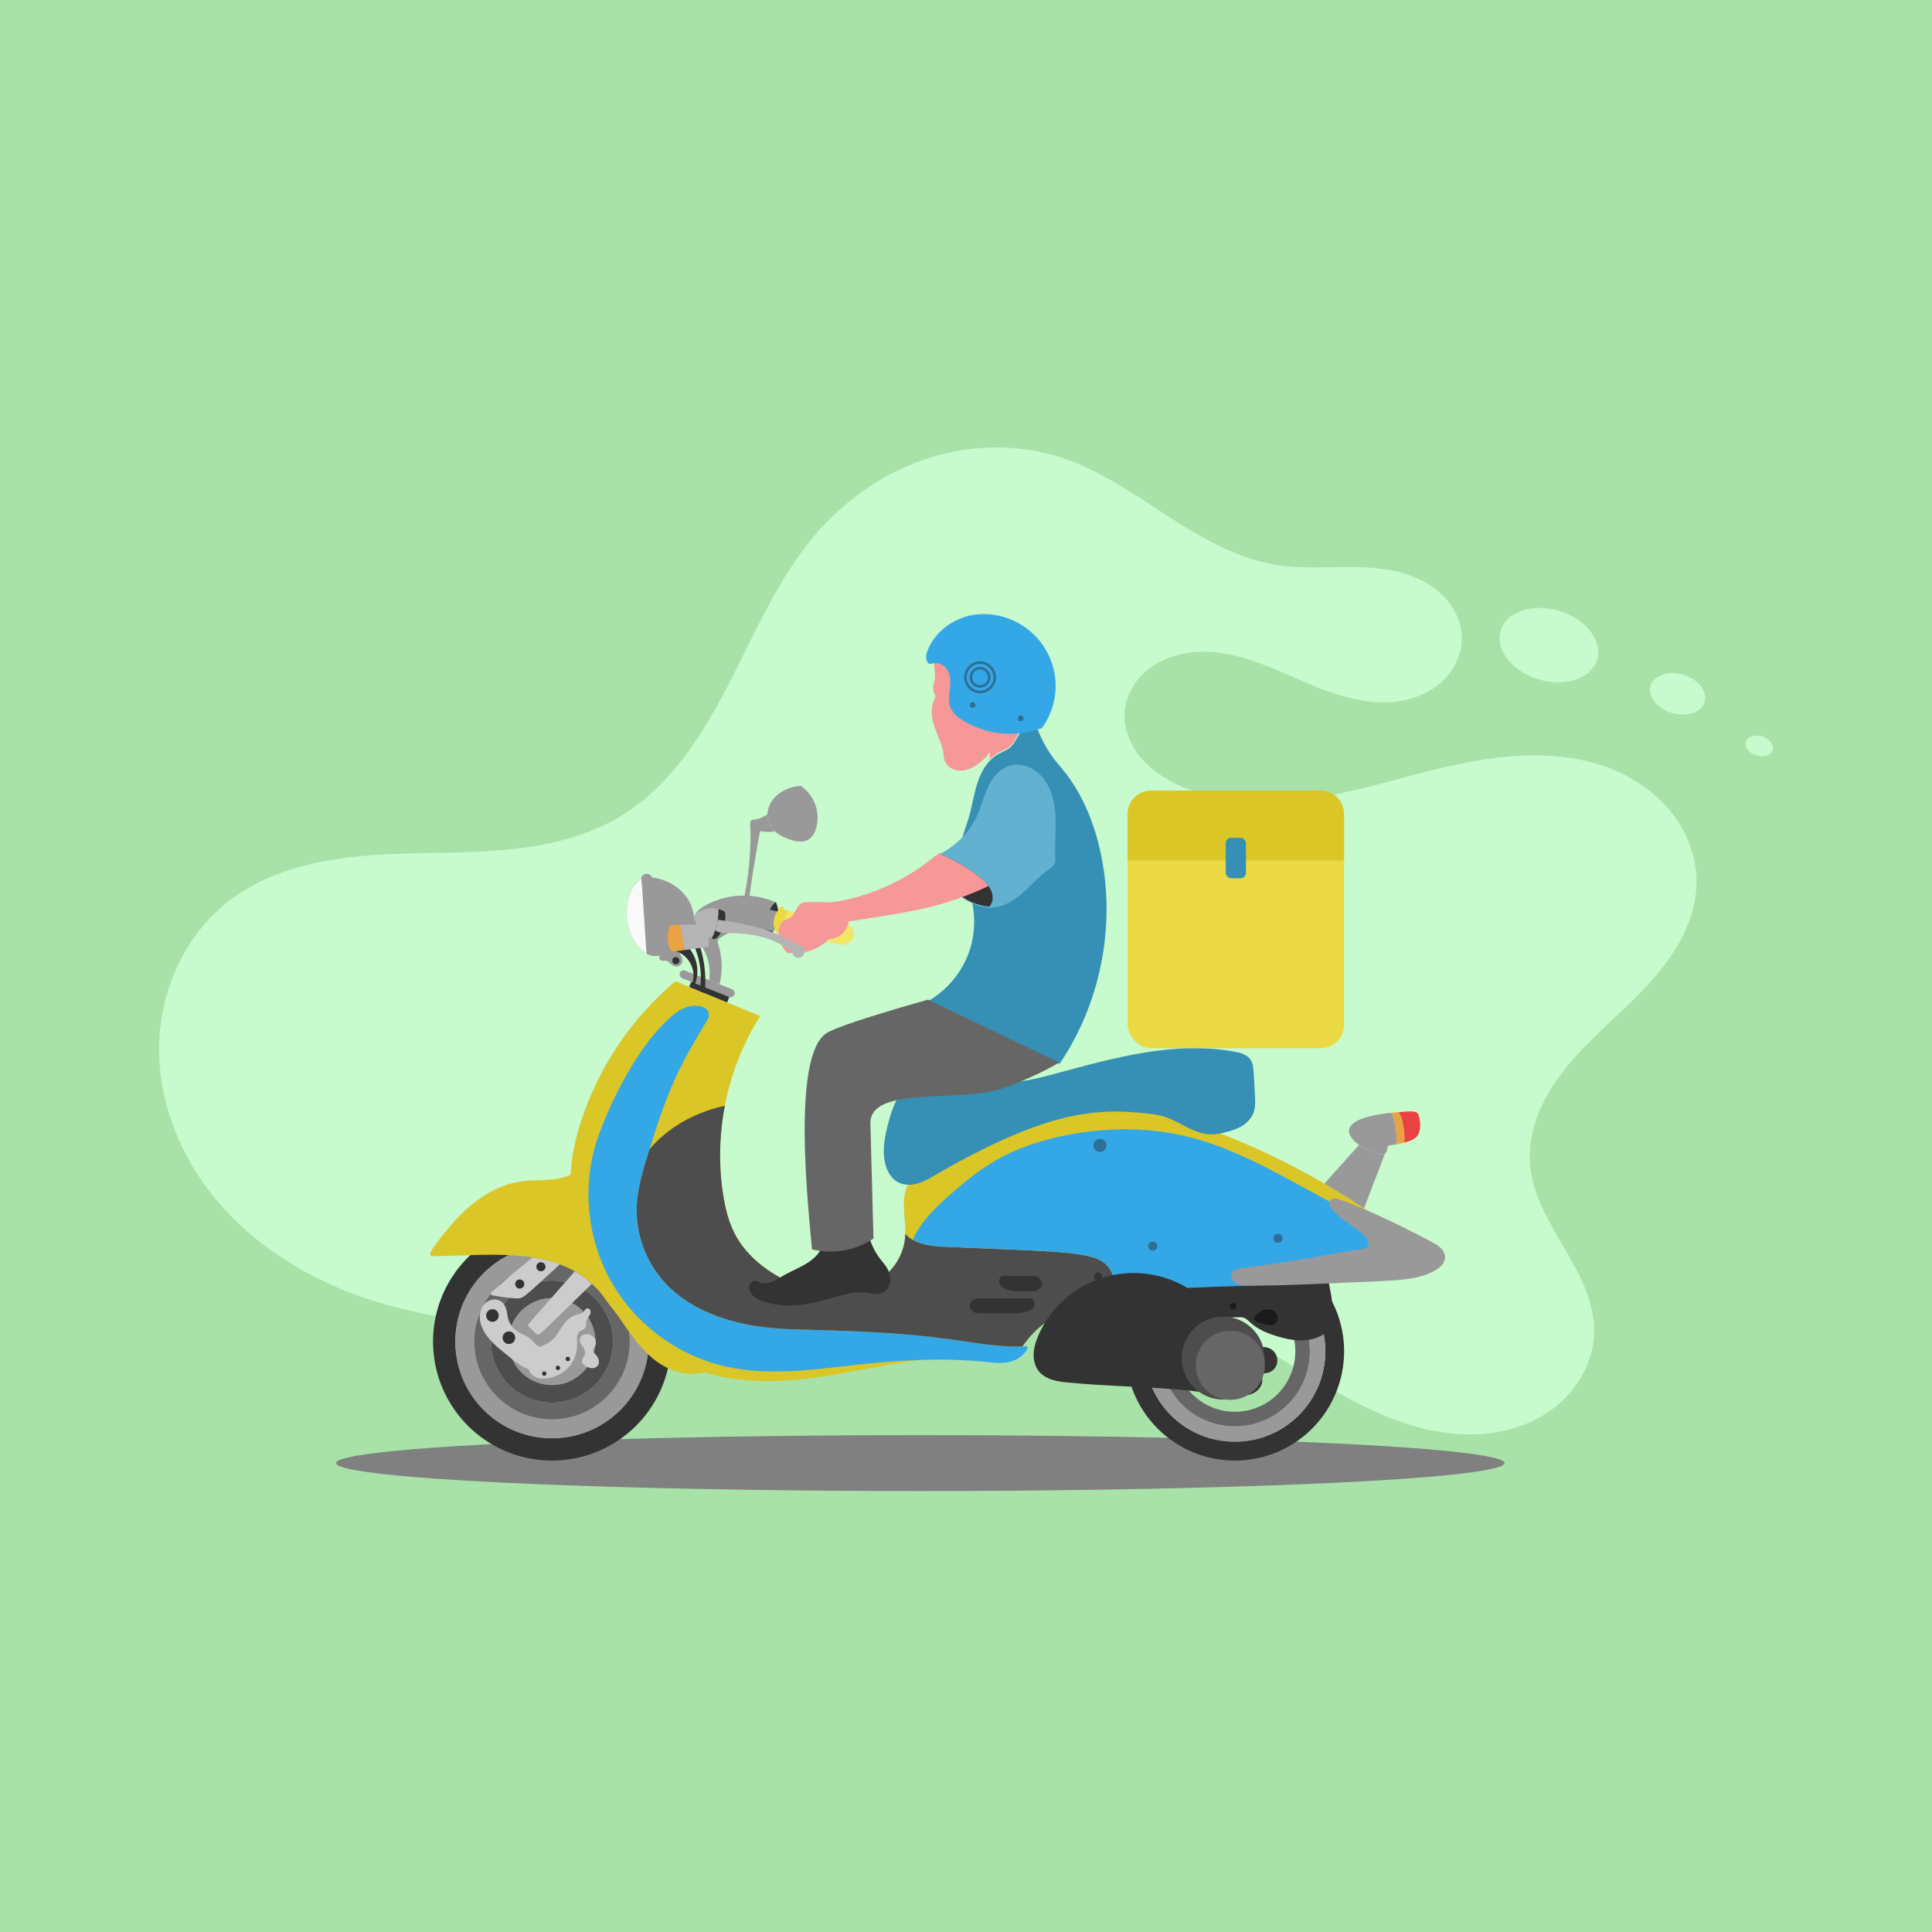 <?xml version="1.0" encoding="UTF-8" standalone="no"?>
<!-- Created with Inkscape (http://www.inkscape.org/) -->

<svg
   xmlns:dc="http://purl.org/dc/elements/1.1/"
   xmlns:cc="http://creativecommons.org/ns#"
   xmlns:rdf="http://www.w3.org/1999/02/22-rdf-syntax-ns#"
   xmlns:svg="http://www.w3.org/2000/svg"
   xmlns="http://www.w3.org/2000/svg"
   xmlns:sodipodi="http://sodipodi.sourceforge.net/DTD/sodipodi-0.dtd"
   xmlns:inkscape="http://www.inkscape.org/namespaces/inkscape"
   width="793.701"
   height="793.701"
   viewBox="0 0 210 210"
   version="1.1"
   id="svg8"
   sodipodi:docname="deliveryman_motorcycle.svg"
   inkscape:version="0.92.4 (5da689c313, 2019-01-14)">
  <defs
     id="defs2">
    <inkscape:path-effect
       is_visible="true"
       id="path-effect2070"
       effect="spiro" />
    <inkscape:path-effect
       effect="spiro"
       id="path-effect2066"
       is_visible="true" />
    <inkscape:path-effect
       is_visible="true"
       id="path-effect2061"
       effect="spiro" />
    <inkscape:path-effect
       effect="spiro"
       id="path-effect2057"
       is_visible="true" />
    <inkscape:path-effect
       is_visible="true"
       id="path-effect2046"
       effect="spiro" />
    <inkscape:path-effect
       effect="spiro"
       id="path-effect2042"
       is_visible="true" />
    <inkscape:path-effect
       effect="spiro"
       id="path-effect2036"
       is_visible="true" />
    <inkscape:path-effect
       is_visible="true"
       id="path-effect2032"
       effect="spiro" />
    <inkscape:path-effect
       effect="spiro"
       id="path-effect2028"
       is_visible="true" />
    <inkscape:path-effect
       effect="spiro"
       id="path-effect2017"
       is_visible="true" />
    <inkscape:path-effect
       effect="spiro"
       id="path-effect1996"
       is_visible="true" />
    <inkscape:path-effect
       effect="spiro"
       id="path-effect1992"
       is_visible="true" />
    <inkscape:path-effect
       effect="spiro"
       id="path-effect1965"
       is_visible="true" />
    <inkscape:path-effect
       effect="spiro"
       id="path-effect1961"
       is_visible="true" />
    <inkscape:path-effect
       effect="spiro"
       id="path-effect1953"
       is_visible="true" />
    <inkscape:path-effect
       effect="spiro"
       id="path-effect1943"
       is_visible="true" />
    <inkscape:path-effect
       is_visible="true"
       id="path-effect1886"
       effect="spiro" />
    <inkscape:path-effect
       effect="spiro"
       id="path-effect1874"
       is_visible="true" />
    <inkscape:path-effect
       is_visible="true"
       id="path-effect1862"
       effect="spiro" />
    <inkscape:path-effect
       is_visible="true"
       id="path-effect1858"
       effect="spiro" />
    <inkscape:path-effect
       effect="spiro"
       id="path-effect1854"
       is_visible="true" />
    <inkscape:path-effect
       is_visible="true"
       id="path-effect1842"
       effect="spiro" />
    <inkscape:path-effect
       effect="spiro"
       id="path-effect1830"
       is_visible="true" />
    <inkscape:path-effect
       is_visible="true"
       id="path-effect1825"
       effect="spiro" />
    <inkscape:path-effect
       effect="spiro"
       id="path-effect1821"
       is_visible="true" />
    <inkscape:path-effect
       effect="spiro"
       id="path-effect1814"
       is_visible="true" />
    <inkscape:path-effect
       is_visible="true"
       id="path-effect1809"
       effect="spiro" />
    <inkscape:path-effect
       effect="spiro"
       id="path-effect1805"
       is_visible="true" />
    <inkscape:path-effect
       is_visible="true"
       id="path-effect1800"
       effect="spiro" />
    <inkscape:path-effect
       effect="spiro"
       id="path-effect1796"
       is_visible="true" />
    <inkscape:path-effect
       effect="spiro"
       id="path-effect1792"
       is_visible="true" />
    <inkscape:path-effect
       effect="spiro"
       id="path-effect1788"
       is_visible="true" />
    <inkscape:path-effect
       is_visible="true"
       id="path-effect1703"
       effect="spiro" />
    <inkscape:path-effect
       is_visible="true"
       id="path-effect1669"
       effect="spiro" />
    <inkscape:path-effect
       is_visible="true"
       id="path-effect1663"
       effect="spiro" />
    <inkscape:path-effect
       is_visible="true"
       id="path-effect1643"
       effect="spiro" />
    <inkscape:path-effect
       is_visible="true"
       id="path-effect1599"
       effect="spiro" />
    <inkscape:path-effect
       is_visible="true"
       id="path-effect1595"
       effect="spiro" />
    <inkscape:path-effect
       is_visible="true"
       id="path-effect1591"
       effect="spiro" />
    <inkscape:path-effect
       is_visible="true"
       id="path-effect1575"
       effect="spiro" />
    <inkscape:path-effect
       is_visible="true"
       id="path-effect1569"
       effect="spiro" />
    <inkscape:path-effect
       is_visible="true"
       id="path-effect1563"
       effect="spiro" />
    <inkscape:path-effect
       is_visible="true"
       id="path-effect1557"
       effect="spiro" />
    <inkscape:path-effect
       is_visible="true"
       id="path-effect1553"
       effect="spiro" />
    <inkscape:path-effect
       is_visible="true"
       id="path-effect1549"
       effect="spiro" />
    <inkscape:path-effect
       is_visible="true"
       id="path-effect1528"
       effect="spiro" />
    <inkscape:path-effect
       effect="spiro"
       id="path-effect1521"
       is_visible="true" />
    <inkscape:path-effect
       effect="spiro"
       id="path-effect1517"
       is_visible="true" />
    <inkscape:path-effect
       is_visible="true"
       id="path-effect1504"
       effect="spiro" />
    <inkscape:path-effect
       effect="spiro"
       id="path-effect1497"
       is_visible="true" />
    <inkscape:path-effect
       effect="spiro"
       id="path-effect1487"
       is_visible="true" />
    <inkscape:path-effect
       effect="spiro"
       id="path-effect1470"
       is_visible="true" />
    <inkscape:path-effect
       effect="spiro"
       id="path-effect1466"
       is_visible="true" />
    <inkscape:path-effect
       effect="spiro"
       id="path-effect1462"
       is_visible="true" />
    <inkscape:path-effect
       effect="spiro"
       id="path-effect1452"
       is_visible="true" />
    <inkscape:path-effect
       effect="spiro"
       id="path-effect1445"
       is_visible="true" />
    <inkscape:path-effect
       effect="spiro"
       id="path-effect1434"
       is_visible="true" />
    <inkscape:path-effect
       effect="spiro"
       id="path-effect1426"
       is_visible="true" />
    <inkscape:path-effect
       effect="spiro"
       id="path-effect1419"
       is_visible="true" />
    <inkscape:path-effect
       effect="bspline"
       id="path-effect1412"
       is_visible="true"
       weight="33.333"
       steps="2"
       helper_size="0"
       apply_no_weight="true"
       apply_with_weight="true"
       only_selected="false" />
    <inkscape:path-effect
       effect="bspline"
       id="path-effect1404"
       is_visible="true"
       weight="33.333"
       steps="2"
       helper_size="0"
       apply_no_weight="true"
       apply_with_weight="true"
       only_selected="false" />
    <inkscape:path-effect
       effect="spiro"
       id="path-effect1398"
       is_visible="true" />
    <inkscape:path-effect
       is_visible="true"
       id="path-effect1393"
       effect="spiro" />
    <inkscape:path-effect
       effect="bspline"
       id="path-effect1389"
       is_visible="true"
       weight="33.333"
       steps="2"
       helper_size="0"
       apply_no_weight="true"
       apply_with_weight="true"
       only_selected="false" />
    <inkscape:path-effect
       effect="spiro"
       id="path-effect1385"
       is_visible="true" />
    <inkscape:path-effect
       effect="spiro"
       id="path-effect1381"
       is_visible="true" />
    <inkscape:path-effect
       effect="bspline"
       id="path-effect1375"
       is_visible="true"
       weight="33.333"
       steps="2"
       helper_size="0"
       apply_no_weight="true"
       apply_with_weight="true"
       only_selected="false" />
    <inkscape:path-effect
       effect="bspline"
       id="path-effect1371"
       is_visible="true"
       weight="33.333"
       steps="2"
       helper_size="0"
       apply_no_weight="true"
       apply_with_weight="true"
       only_selected="false" />
    <inkscape:path-effect
       effect="spiro"
       id="path-effect1354"
       is_visible="true" />
    <inkscape:path-effect
       is_visible="true"
       id="path-effect1350"
       effect="spiro" />
    <inkscape:path-effect
       effect="spiro"
       id="path-effect1346"
       is_visible="true" />
    <inkscape:path-effect
       only_selected="false"
       apply_with_weight="true"
       apply_no_weight="true"
       helper_size="0"
       steps="2"
       weight="33.333"
       is_visible="true"
       id="path-effect1341"
       effect="bspline" />
    <inkscape:path-effect
       only_selected="false"
       apply_with_weight="true"
       apply_no_weight="true"
       helper_size="0"
       steps="2"
       weight="33.333"
       is_visible="true"
       id="path-effect1336"
       effect="bspline" />
    <inkscape:path-effect
       effect="bspline"
       id="path-effect1330"
       is_visible="true"
       weight="33.333"
       steps="2"
       helper_size="0"
       apply_no_weight="true"
       apply_with_weight="true"
       only_selected="false" />
    <inkscape:path-effect
       effect="spiro"
       id="path-effect1316"
       is_visible="true" />
    <inkscape:path-effect
       effect="spiro"
       id="path-effect1312"
       is_visible="true" />
    <inkscape:path-effect
       effect="spiro"
       id="path-effect1308"
       is_visible="true" />
    <inkscape:path-effect
       is_visible="true"
       id="path-effect1295"
       effect="spiro" />
    <inkscape:path-effect
       effect="spiro"
       id="path-effect1291"
       is_visible="true" />
    <inkscape:path-effect
       effect="spiro"
       id="path-effect1283"
       is_visible="true" />
    <inkscape:path-effect
       is_visible="true"
       id="path-effect1278"
       effect="spiro" />
    <inkscape:path-effect
       is_visible="true"
       id="path-effect1271"
       effect="spiro" />
    <inkscape:path-effect
       effect="bspline"
       id="path-effect1267"
       is_visible="true"
       weight="33.333"
       steps="2"
       helper_size="0"
       apply_no_weight="true"
       apply_with_weight="true"
       only_selected="false" />
    <inkscape:path-effect
       effect="spiro"
       id="path-effect1259"
       is_visible="true" />
    <inkscape:path-effect
       effect="spiro"
       id="path-effect1255"
       is_visible="true" />
    <inkscape:path-effect
       effect="spiro"
       id="path-effect1239"
       is_visible="true" />
    <inkscape:path-effect
       effect="spiro"
       id="path-effect1233"
       is_visible="true" />
    <inkscape:path-effect
       effect="spiro"
       id="path-effect1229"
       is_visible="true" />
    <inkscape:path-effect
       is_visible="true"
       id="path-effect1167"
       effect="spiro" />
    <inkscape:path-effect
       is_visible="true"
       id="path-effect1163"
       effect="spiro" />
    <inkscape:path-effect
       is_visible="true"
       id="path-effect1159"
       effect="spiro" />
    <inkscape:path-effect
       is_visible="true"
       id="path-effect1143"
       effect="spiro" />
    <inkscape:path-effect
       is_visible="true"
       id="path-effect1137"
       effect="spiro" />
    <inkscape:path-effect
       is_visible="true"
       id="path-effect1131"
       effect="spiro" />
    <inkscape:path-effect
       is_visible="true"
       id="path-effect1125"
       effect="spiro" />
    <inkscape:path-effect
       is_visible="true"
       id="path-effect1121"
       effect="spiro" />
    <inkscape:path-effect
       is_visible="true"
       id="path-effect1117"
       effect="spiro" />
    <inkscape:path-effect
       is_visible="true"
       id="path-effect1100"
       effect="spiro" />
    <inkscape:path-effect
       effect="bspline"
       id="path-effect1096"
       is_visible="true"
       weight="33.333"
       steps="2"
       helper_size="0"
       apply_no_weight="true"
       apply_with_weight="true"
       only_selected="false" />
    <inkscape:path-effect
       is_visible="true"
       id="path-effect1077"
       effect="spiro" />
    <inkscape:path-effect
       effect="bspline"
       id="path-effect1073"
       is_visible="true"
       weight="33.333"
       steps="2"
       helper_size="0"
       apply_no_weight="true"
       apply_with_weight="true"
       only_selected="false" />
    <inkscape:path-effect
       effect="spiro"
       id="path-effect1059"
       is_visible="true" />
    <inkscape:path-effect
       effect="spiro"
       id="path-effect1055"
       is_visible="true" />
    <inkscape:path-effect
       effect="spiro"
       id="path-effect1051"
       is_visible="true" />
    <inkscape:path-effect
       effect="spiro"
       id="path-effect1033"
       is_visible="true" />
    <inkscape:path-effect
       effect="spiro"
       id="path-effect1026"
       is_visible="true" />
    <inkscape:path-effect
       effect="spiro"
       id="path-effect1014"
       is_visible="true" />
    <inkscape:path-effect
       is_visible="true"
       id="path-effect1006"
       effect="spiro" />
    <inkscape:path-effect
       effect="spiro"
       id="path-effect1002"
       is_visible="true" />
    <inkscape:path-effect
       effect="spiro"
       id="path-effect998"
       is_visible="true" />
    <inkscape:path-effect
       is_visible="true"
       id="path-effect989"
       effect="spiro" />
    <inkscape:path-effect
       is_visible="true"
       id="path-effect983"
       effect="spiro" />
    <inkscape:path-effect
       effect="spiro"
       id="path-effect979"
       is_visible="true" />
    <inkscape:path-effect
       effect="spiro"
       id="path-effect975"
       is_visible="true" />
    <inkscape:path-effect
       effect="spiro"
       id="path-effect971"
       is_visible="true" />
    <inkscape:path-effect
       effect="spiro"
       id="path-effect963"
       is_visible="true" />
    <inkscape:path-effect
       only_selected="false"
       apply_with_weight="true"
       apply_no_weight="true"
       helper_size="0"
       steps="2"
       weight="33.333"
       is_visible="true"
       id="path-effect944"
       effect="bspline" />
    <inkscape:path-effect
       only_selected="false"
       apply_with_weight="true"
       apply_no_weight="true"
       helper_size="0"
       steps="2"
       weight="33.333"
       is_visible="true"
       id="path-effect940"
       effect="bspline" />
    <inkscape:path-effect
       only_selected="false"
       apply_with_weight="true"
       apply_no_weight="true"
       helper_size="0"
       steps="2"
       weight="33.333"
       is_visible="true"
       id="path-effect935"
       effect="bspline" />
    <inkscape:path-effect
       only_selected="false"
       apply_with_weight="true"
       apply_no_weight="true"
       helper_size="0"
       steps="2"
       weight="33.333"
       is_visible="true"
       id="path-effect930"
       effect="bspline" />
    <inkscape:path-effect
       effect="bspline"
       id="path-effect926"
       is_visible="true"
       weight="33.333"
       steps="2"
       helper_size="0"
       apply_no_weight="true"
       apply_with_weight="true"
       only_selected="false" />
    <inkscape:path-effect
       effect="bspline"
       id="path-effect922"
       is_visible="true"
       weight="33.333"
       steps="2"
       helper_size="0"
       apply_no_weight="true"
       apply_with_weight="true"
       only_selected="false" />
    <inkscape:path-effect
       effect="bspline"
       id="path-effect918"
       is_visible="true"
       weight="33.333"
       steps="2"
       helper_size="0"
       apply_no_weight="true"
       apply_with_weight="true"
       only_selected="false" />
    <inkscape:path-effect
       effect="bspline"
       id="path-effect914"
       is_visible="true"
       weight="33.333"
       steps="2"
       helper_size="0"
       apply_no_weight="true"
       apply_with_weight="true"
       only_selected="false" />
    <inkscape:path-effect
       effect="bspline"
       id="path-effect896"
       is_visible="true"
       weight="33.333"
       steps="2"
       helper_size="0"
       apply_no_weight="true"
       apply_with_weight="true"
       only_selected="false" />
    <inkscape:path-effect
       effect="bspline"
       id="path-effect889"
       is_visible="true"
       weight="33.333"
       steps="2"
       helper_size="0"
       apply_no_weight="true"
       apply_with_weight="true"
       only_selected="false" />
    <inkscape:path-effect
       only_selected="false"
       apply_with_weight="true"
       apply_no_weight="true"
       helper_size="0"
       steps="2"
       weight="33.333"
       is_visible="true"
       id="path-effect875"
       effect="bspline" />
    <inkscape:path-effect
       effect="bspline"
       id="path-effect868"
       is_visible="true"
       weight="33.333"
       steps="2"
       helper_size="0"
       apply_no_weight="true"
       apply_with_weight="true"
       only_selected="false" />
    <inkscape:path-effect
       only_selected="false"
       apply_with_weight="true"
       apply_no_weight="true"
       helper_size="0"
       steps="2"
       weight="33.333"
       is_visible="true"
       id="path-effect861"
       effect="bspline" />
    <inkscape:path-effect
       effect="bspline"
       id="path-effect857"
       is_visible="true"
       weight="33.333"
       steps="2"
       helper_size="0"
       apply_no_weight="true"
       apply_with_weight="true"
       only_selected="false" />
    <inkscape:path-effect
       effect="bspline"
       id="path-effect849"
       is_visible="true"
       weight="33.333"
       steps="2"
       helper_size="0"
       apply_no_weight="true"
       apply_with_weight="true"
       only_selected="false" />
    <inkscape:path-effect
       effect="bspline"
       id="path-effect845"
       is_visible="true"
       weight="33.333"
       steps="2"
       helper_size="0"
       apply_no_weight="true"
       apply_with_weight="true"
       only_selected="false" />
    <clipPath
       clipPathUnits="userSpaceOnUse"
       id="clipPath839">
      <rect
         style="opacity:1;vector-effect:none;fill:#916f6f;fill-opacity:1;fill-rule:nonzero;stroke:none;stroke-width:0.304;stroke-linecap:butt;stroke-linejoin:miter;stroke-miterlimit:4;stroke-dasharray:none;stroke-dashoffset:0;stroke-opacity:1"
         id="rect841"
         width="125.488"
         height="85.045"
         x="-12.851"
         y="60.387"
         ry="0.451" />
    </clipPath>
    <clipPath
       clipPathUnits="userSpaceOnUse"
       id="clipPath1760">
      <rect
         style="opacity:1;vector-effect:none;fill:#999999;fill-opacity:1;fill-rule:nonzero;stroke:none;stroke-width:0.304;stroke-linecap:butt;stroke-linejoin:miter;stroke-miterlimit:4;stroke-dasharray:none;stroke-dashoffset:0;stroke-opacity:1"
         id="rect1762"
         width="243.417"
         height="209.399"
         x="-600.982"
         y="171.512"
         rx="1.024"
         ry="1.503" />
    </clipPath>
    <clipPath
       clipPathUnits="userSpaceOnUse"
       id="clipPath1760-4">
      <rect
         style="opacity:1;vector-effect:none;fill:#999999;fill-opacity:1;fill-rule:nonzero;stroke:none;stroke-width:0.304;stroke-linecap:butt;stroke-linejoin:miter;stroke-miterlimit:4;stroke-dasharray:none;stroke-dashoffset:0;stroke-opacity:1"
         id="rect1762-4"
         width="243.417"
         height="209.399"
         x="-600.982"
         y="171.512"
         rx="1.024"
         ry="1.503" />
    </clipPath>
    <inkscape:path-effect
       effect="spiro"
       id="path-effect1953-2"
       is_visible="true" />
    <inkscape:path-effect
       effect="spiro"
       id="path-effect1953-3"
       is_visible="true" />
    <inkscape:path-effect
       effect="spiro"
       id="path-effect1996-0"
       is_visible="true" />
  </defs>
  <sodipodi:namedview
     id="base"
     pagecolor="#ffffff"
     bordercolor="#666666"
     borderopacity="1.0"
     inkscape:pageopacity="0.0"
     inkscape:pageshadow="2"
     inkscape:zoom="0.49497475"
     inkscape:cx="435.43647"
     inkscape:cy="306.13044"
     inkscape:document-units="px"
     inkscape:current-layer="layer1"
     showgrid="false"
     inkscape:window-width="1366"
     inkscape:window-height="705"
     inkscape:window-x="-8"
     inkscape:window-y="-8"
     inkscape:window-maximized="1"
     inkscape:lockguides="true"
     inkscape:snap-global="false"
     units="px" />
  <g
     inkscape:label="Capa 1"
     inkscape:groupmode="layer"
     id="layer1"
     transform="translate(0,-87)">
    <rect
       style="opacity:1;vector-effect:none;fill:#a8e2a8;fill-opacity:1;fill-rule:nonzero;stroke:none;stroke-width:0.24px;stroke-linecap:butt;stroke-linejoin:miter;stroke-miterlimit:4;stroke-dasharray:none;stroke-dashoffset:0;stroke-opacity:1"
       id="rect2083"
       width="212.91"
       height="210"
       x="-1.455"
       y="87" />
    <ellipse
       style="opacity:1;vector-effect:none;fill:#808080;fill-opacity:1;fill-rule:nonzero;stroke:none;stroke-width:0.306px;stroke-linecap:butt;stroke-linejoin:miter;stroke-miterlimit:4;stroke-dasharray:none;stroke-dashoffset:0;stroke-opacity:1"
       id="path2038"
       ry="3.037"
       rx="63.5"
       cy="246.031"
       cx="100.035" />
    <path
       style="fill:#c7facc;fill-opacity:1;stroke:none;stroke-width:0.265px;stroke-linecap:butt;stroke-linejoin:miter;stroke-opacity:1"
       d="m 137.583,84.199 c -4.396,-2.682 -7.257,-7.26 -9.603,-11.844 -2.346,-4.584 -4.391,-9.418 -7.784,-13.291 -2.621,-2.992 -6.019,-5.325 -9.805,-6.544 -3.786,-1.218 -7.956,-1.297 -11.739,-0.071 -3.419,1.108 -6.41,3.21 -9.426,5.164 -3.016,1.955 -6.211,3.827 -9.763,4.378 -3.223,0.5 -6.544,-0.122 -9.762,0.409 -1.609,0.266 -3.2,0.837 -4.454,1.881 -0.627,0.522 -1.162,1.158 -1.538,1.881 -0.376,0.723 -0.591,1.535 -0.587,2.35 0.007,1.51 0.78,2.965 1.926,3.947 1.146,0.983 2.636,1.516 4.139,1.656 3.007,0.281 5.933,-0.922 8.701,-2.128 2.768,-1.206 5.656,-2.466 8.671,-2.306 1.508,0.08 3.018,0.537 4.221,1.448 1.203,0.912 2.073,2.303 2.201,3.808 0.124,1.461 -0.451,2.928 -1.382,4.06 -0.931,1.132 -2.195,1.953 -3.532,2.555 -3.959,1.781 -8.52,1.702 -12.792,0.93 -4.272,-0.772 -8.404,-2.194 -12.666,-3.018 -4.263,-0.823 -8.805,-1.014 -12.826,0.623 -2.01,0.818 -3.853,2.095 -5.208,3.791 -1.356,1.695 -2.205,3.819 -2.243,5.989 -0.044,2.526 0.996,4.973 2.455,7.035 1.459,2.062 3.327,3.794 5.165,5.527 1.838,1.733 3.677,3.503 5.06,5.617 1.383,2.114 2.29,4.629 2.061,7.145 -0.241,2.651 -1.687,5.017 -3.036,7.312 -0.675,1.148 -1.336,2.309 -1.832,3.544 -0.495,1.235 -0.823,2.554 -0.802,3.885 0.025,1.628 0.58,3.233 1.505,4.573 0.925,1.34 2.21,2.418 3.658,3.163 2.896,1.49 6.351,1.623 9.53,0.918 3.179,-0.705 6.13,-2.192 8.947,-3.824 2.818,-1.632 5.549,-3.428 8.488,-4.83 9.84,-4.695 21.253,-4.659 32.092,-3.485 10.839,1.174 21.66,3.394 32.542,2.729 4.819,-0.295 9.637,-1.167 14.105,-2.996 4.468,-1.829 8.585,-4.648 11.58,-8.435 2.995,-3.787 4.815,-8.574 4.673,-13.401 -0.141,-4.826 -2.347,-9.637 -6.168,-12.588 -2.384,-1.841 -5.288,-2.918 -8.244,-3.497 -2.956,-0.58 -5.982,-0.685 -8.993,-0.747 -3.011,-0.062 -6.033,-0.084 -9.017,-0.501 -2.983,-0.417 -5.949,-1.245 -8.52,-2.814 z"
       id="path1951"
       inkscape:connector-curvature="0"
       inkscape:path-effect="#path-effect1953"
       inkscape:original-d="M 137.58334,84.199405 C 122.34309,83.73929 173.47489,50.348938 120.19643,59.063987 111.20088,60.535438 99.407993,54.842988 98.651783,52.449403 97.895563,50.055818 88.030499,63.755776 79.462776,61.992151 70.895052,60.228528 64.508203,58.307772 63.122024,68.513393 c -1.386179,10.205622 58.255656,-6.231559 29.860115,6.425592 -3.092136,1.378303 -2.141599,6.110353 -4.913688,6.614585 -2.77209,0.504233 -30.489813,5.543386 -45.735118,8.315476 -15.245305,2.77209 9.827646,16.882674 14.741072,25.324404 4.913424,8.44173 -3.779499,9.82712 -5.669645,14.74107 -1.890143,4.91396 21.418918,-2.6e-4 32.127978,0 10.709061,2.7e-4 56.444712,-4.032 64.633932,-0.75595 8.18922,3.27606 0.50421,-23.93876 24.19046,-37.419641 23.68625,-13.480886 -18.20386,-7.059265 -34.77379,-7.559524 z"
       transform="matrix(-1.227,0,0,1.227,236.347,72.36)"
       sodipodi:nodetypes="sscsssssscscss" />
    <path
       style="opacity:1;vector-effect:none;fill:#333333;fill-opacity:1;fill-rule:nonzero;stroke:none;stroke-width:0.373;stroke-linecap:butt;stroke-linejoin:miter;stroke-miterlimit:4;stroke-dasharray:none;stroke-dashoffset:0;stroke-opacity:1"
       d="m 134.226,222.013 a 11.872,11.872 0 0 0 -11.872,11.872 11.872,11.872 0 0 0 11.872,11.872 11.872,11.872 0 0 0 11.872,-11.872 11.872,11.872 0 0 0 -11.872,-11.872 z m 0,2.047 a 9.825,9.825 0 0 1 9.825,9.825 9.825,9.825 0 0 1 -9.825,9.825 9.825,9.825 0 0 1 -9.825,-9.825 9.825,9.825 0 0 1 9.825,-9.825 z"
       id="circle1581"
       inkscape:connector-curvature="0" />
    <path
       style="opacity:1;vector-effect:none;fill:#999999;fill-opacity:1;fill-rule:nonzero;stroke:none;stroke-width:0.309;stroke-linecap:butt;stroke-linejoin:miter;stroke-miterlimit:4;stroke-dasharray:none;stroke-dashoffset:0;stroke-opacity:1"
       d="m 134.226,224.06 a 9.825,9.825 0 0 0 -9.825,9.825 9.825,9.825 0 0 0 9.825,9.825 9.825,9.825 0 0 0 9.825,-9.825 9.825,9.825 0 0 0 -9.825,-9.825 z m 0,1.674 a 8.151,8.151 0 0 1 8.15,8.151 8.151,8.151 0 0 1 -8.15,8.15 8.151,8.151 0 0 1 -8.15,-8.15 8.151,8.151 0 0 1 8.15,-8.151 z"
       id="circle1583"
       inkscape:connector-curvature="0" />
    <path
       style="opacity:1;vector-effect:none;fill:#666666;fill-opacity:1;fill-rule:nonzero;stroke:none;stroke-width:0.256;stroke-linecap:butt;stroke-linejoin:miter;stroke-miterlimit:4;stroke-dasharray:none;stroke-dashoffset:0;stroke-opacity:1"
       d="m 134.226,225.734 a 8.151,8.151 0 0 0 -8.15,8.151 8.151,8.151 0 0 0 8.15,8.15 8.151,8.151 0 0 0 8.15,-8.15 8.151,8.151 0 0 0 -8.15,-8.151 z m 0,1.582 a 6.569,6.569 0 0 1 6.569,6.569 6.569,6.569 0 0 1 -6.569,6.569 6.569,6.569 0 0 1 -6.569,-6.569 6.569,6.569 0 0 1 6.569,-6.569 z"
       id="circle1585"
       inkscape:connector-curvature="0" />
    <circle
       r="4.721"
       cy="232.826"
       cx="60.001"
       id="circle1627"
       style="opacity:1;vector-effect:none;fill:#999999;fill-opacity:1;fill-rule:nonzero;stroke:none;stroke-width:0.122;stroke-linecap:butt;stroke-linejoin:miter;stroke-miterlimit:4;stroke-dasharray:none;stroke-dashoffset:0;stroke-opacity:1" />
    <path
       id="path1679"
       d="m 84.265,185.056 c -0.128,0.136 -0.281,0.248 -0.386,0.403 -0.216,0.321 -0.38,0.678 -0.486,1.05 -0.106,0.372 -0.156,0.757 -0.157,1.144 -8.2e-4,0.328 0.051,0.654 0.116,0.975 0.085,0.045 0.175,0.078 0.257,0.128 0.52,-0.506 0.866,-1.186 0.969,-1.904 0.085,-0.597 0.003,-1.216 -0.234,-1.77 -0.025,-0.011 -0.054,-0.015 -0.079,-0.026 z"
       style="fill:#333333;fill-opacity:1;stroke:none;stroke-width:0.265px;stroke-linecap:butt;stroke-linejoin:miter;stroke-opacity:1"
       inkscape:connector-curvature="0" />
    <path
       style="opacity:1;vector-effect:none;fill:#333333;fill-opacity:1;fill-rule:nonzero;stroke:none;stroke-width:0.334;stroke-linecap:butt;stroke-linejoin:miter;stroke-miterlimit:4;stroke-dasharray:none;stroke-dashoffset:0;stroke-opacity:1"
       d="M 60.001,219.895 A 12.931,12.931 0 0 0 47.07,232.826 12.931,12.931 0 0 0 60.001,245.756 12.931,12.931 0 0 0 72.931,232.826 12.931,12.931 0 0 0 60.001,219.895 Z m 0,2.425 a 10.505,10.505 0 0 1 10.505,10.505 10.505,10.505 0 0 1 -10.505,10.505 10.505,10.505 0 0 1 -10.505,-10.505 10.505,10.505 0 0 1 10.505,-10.505 z"
       id="circle1619"
       inkscape:connector-curvature="0" />
    <path
       style="opacity:1;vector-effect:none;fill:#999999;fill-opacity:1;fill-rule:nonzero;stroke:none;stroke-width:0.272;stroke-linecap:butt;stroke-linejoin:miter;stroke-miterlimit:4;stroke-dasharray:none;stroke-dashoffset:0;stroke-opacity:1"
       d="m 60.001,222.321 a 10.505,10.505 0 0 0 -10.505,10.505 10.505,10.505 0 0 0 10.505,10.505 10.505,10.505 0 0 0 10.505,-10.505 10.505,10.505 0 0 0 -10.505,-10.505 z m 0,2.053 a 8.453,8.453 0 0 1 8.453,8.453 8.453,8.453 0 0 1 -8.453,8.453 8.453,8.453 0 0 1 -8.453,-8.453 8.453,8.453 0 0 1 8.453,-8.453 z"
       id="circle1621"
       inkscape:connector-curvature="0" />
    <path
       style="opacity:1;vector-effect:none;fill:#666666;fill-opacity:1;fill-rule:nonzero;stroke:none;stroke-width:0.219;stroke-linecap:butt;stroke-linejoin:miter;stroke-miterlimit:4;stroke-dasharray:none;stroke-dashoffset:0;stroke-opacity:1"
       d="m 60.001,224.373 a 8.453,8.453 0 0 0 -8.453,8.453 8.453,8.453 0 0 0 8.453,8.453 8.453,8.453 0 0 0 8.453,-8.453 8.453,8.453 0 0 0 -8.453,-8.453 z m 0,1.819 a 6.634,6.634 0 0 1 6.634,6.634 6.634,6.634 0 0 1 -6.634,6.634 6.634,6.634 0 0 1 -6.634,-6.634 6.634,6.634 0 0 1 6.634,-6.634 z"
       id="circle1623"
       inkscape:connector-curvature="0" />
    <path
       style="opacity:1;vector-effect:none;fill:#4d4d4d;fill-opacity:1;fill-rule:nonzero;stroke:none;stroke-width:0.172;stroke-linecap:butt;stroke-linejoin:miter;stroke-miterlimit:4;stroke-dasharray:none;stroke-dashoffset:0;stroke-opacity:1"
       d="m 60.001,226.192 a 6.634,6.634 0 0 0 -6.634,6.634 6.634,6.634 0 0 0 6.634,6.634 6.634,6.634 0 0 0 6.634,-6.634 6.634,6.634 0 0 0 -6.634,-6.634 z m 0,1.913 a 4.721,4.721 0 0 1 4.721,4.721 4.721,4.721 0 0 1 -4.721,4.721 4.721,4.721 0 0 1 -4.722,-4.721 4.721,4.721 0 0 1 4.722,-4.721 z"
       id="circle1625"
       inkscape:connector-curvature="0" />
    <path
       inkscape:original-d="m -16.570711,151.60537 c -9.492584,0.7038 -10.957785,-16.74915 -16.437075,-25.12333 -5.479291,-8.37418 0.534805,-1.96024 0.801809,-2.93997 0.267004,-0.97972 10.188864,-15.01045 10.188864,-15.01045 0,0 9.21317,3.77976 9.21317,3.77976 0,0 -2.689093,12.92135 -4.034037,19.38242 -1.344943,6.46106 0.891163,2.93969 1.336347,4.40994 0.445185,1.47025 3.296589,3.11788 4.944487,4.67722 1.6478971,1.55934 8.9983384,-2.85114 13.4971108,-4.27631 4.4987725,-1.42518 2.646e-4,-3.29659 0,-4.94449 -2.646e-4,-1.6479 0.5348036,-1.24752 0.8018086,-1.87089 0.2670048,-0.62336 6.0732093,-4.37248 9.1094166,-6.55832 3.036208,-2.18584 18.143123,2.07861 27.214285,3.1183 9.071166,1.0397 19.182292,11.71727 19.182292,11.71727 0,0 -5.984359,1.82662 -8.976934,2.74032 -2.992575,0.91371 -16.567692,1.38565 -24.851934,2.07887 -8.284243,0.69322 -6.173347,3.21254 -9.260417,4.8192 -3.08707,1.60666 -1.070668,1.13366 -1.606399,1.70089 -0.535731,0.56723 -1.763624,0.12573 -2.645833,0.18899 -0.882209,0.0633 -18.9843758,1.40679 -28.476961,2.11058 z"
       inkscape:path-effect="#path-effect1549"
       inkscape:connector-curvature="0"
       id="path1547"
       d="m -16.571,151.605 c -5.47,-1.048 -10.438,-4.436 -13.469,-9.108 -3.03,-4.673 -4.099,-10.562 -2.969,-16.015 0.206,-0.995 0.482,-1.975 0.802,-2.94 1.927,-5.814 5.497,-11.073 10.189,-15.01 l 9.213,3.78 c -3.609,5.697 -5.07,12.719 -4.034,19.382 0.237,1.525 0.607,3.05 1.336,4.41 1.087,2.028 2.922,3.58 4.944,4.677 2.454,1.332 5.352,2.055 8.066,1.402 1.357,-0.326 2.641,-0.999 3.625,-1.989 0.984,-0.99 1.657,-2.302 1.806,-3.69 0.088,-0.822 -0.004,-1.651 -0.072,-2.475 -0.068,-0.824 -0.111,-1.663 0.072,-2.469 0.151,-0.664 0.452,-1.286 0.802,-1.871 1.966,-3.281 5.466,-5.396 9.109,-6.558 4.446,-1.419 9.233,-1.593 13.851,-0.919 4.618,0.674 9.084,2.175 13.364,4.037 6.892,2.999 13.368,6.954 19.182,11.717 -2.874,1.255 -5.893,2.176 -8.977,2.74 -8.186,1.497 -16.687,0.469 -24.852,2.079 -1.745,0.344 -3.478,0.812 -5.085,1.575 -1.607,0.763 -3.091,1.834 -4.175,3.244 -0.24,0.312 -0.46,0.64 -0.713,0.941 -0.253,0.301 -0.544,0.578 -0.893,0.76 -0.398,0.208 -0.854,0.283 -1.303,0.289 -0.449,0.006 -0.896,-0.053 -1.343,-0.1 -4.758,-0.495 -9.53,0.486 -14.233,1.361 -4.703,0.875 -9.546,1.649 -14.244,0.749 z"
       style="fill:#dac627;fill-opacity:1;stroke:none;stroke-width:0.265px;stroke-linecap:butt;stroke-linejoin:miter;stroke-opacity:1"
       transform="translate(95.436,85.126)" />
    <path
       inkscape:original-d="m -48.308966,138.40894 c -2.951366,0.0225 -0.200189,-0.0559 -0.300678,-0.0835 -0.100491,-0.0276 2.65e-4,-0.2564 0,-0.3842 -2.64e-4,-0.1278 0.310216,-0.48737 0.464926,-0.73066 0.154713,-0.24328 6.142379,-4.59897 9.21317,-6.89806 3.070794,-2.29909 3.402052,-0.37824 5.10268,-0.56697 1.700628,-0.18872 1.556073,-0.85807 1.556073,-0.85807 0,0 9.221063,14.12048 13.831198,21.18111 4.610135,7.06064 0.267534,0.44519 0.400904,0.66818 0.13337,0.22299 -0.289277,0.15564 -0.434313,0.23386 -0.145036,0.0782 -1.180176,0.15564 -1.77066,0.23386 -0.590485,0.0782 -4.431956,-2.89568 -6.64833,-4.34313 -2.216375,-1.44745 -3.340605,-4.07612 -5.011303,-6.11379 -1.670699,-2.03766 -5.033312,-1.60388 -7.550365,-2.40543 -2.517052,-0.80154 -5.901938,0.0443 -8.853302,0.0668 z"
       inkscape:path-effect="#path-effect1553"
       inkscape:connector-curvature="0"
       id="path1551"
       d="m -48.309,138.409 c -0.054,3.8e-4 -0.108,6.5e-4 -0.16,-0.01 -0.053,-0.011 -0.104,-0.034 -0.14,-0.073 -0.023,-0.025 -0.039,-0.056 -0.048,-0.089 -0.009,-0.033 -0.012,-0.067 -0.009,-0.101 0.005,-0.068 0.03,-0.132 0.057,-0.195 0.117,-0.265 0.291,-0.499 0.465,-0.731 1.183,-1.575 2.438,-3.113 3.953,-4.372 1.515,-1.258 3.313,-2.231 5.26,-2.526 1.697,-0.258 3.481,-0.003 5.103,-0.567 0.562,-0.196 1.091,-0.487 1.556,-0.858 1.144,8.644 6.377,16.658 13.831,21.181 0.123,0.075 0.249,0.151 0.337,0.265 0.044,0.057 0.077,0.123 0.091,0.193 0.013,0.071 0.006,0.146 -0.027,0.21 -0.039,0.076 -0.111,0.131 -0.188,0.166 -0.078,0.035 -0.162,0.052 -0.246,0.068 -0.585,0.116 -1.174,0.227 -1.771,0.234 -1.376,0.015 -2.717,-0.537 -3.826,-1.352 -1.109,-0.815 -2.009,-1.881 -2.822,-2.992 -1.563,-2.136 -2.894,-4.526 -5.011,-6.114 -2.143,-1.607 -4.878,-2.217 -7.55,-2.405 -2.945,-0.208 -5.901,0.046 -8.853,0.067 z"
       style="fill:#dac627;fill-opacity:1;stroke:none;stroke-width:0.265px;stroke-linecap:butt;stroke-linejoin:miter;stroke-opacity:1"
       transform="translate(95.436,85.126)" />
    <path
       inkscape:original-d="m -30.521576,125.72954 c -4.639419,-8.22411 2.5831,-5.44942 3.874254,-8.17374 1.291155,-2.72431 2.614601,-3.30755 3.921504,-4.96094 1.306903,-1.65338 2.331118,-0.88221 3.496279,-1.32291 1.165162,-0.44071 0.567229,0.5352 0.850447,0.8032 0.283218,0.268 -0.188724,0.5667 -0.283482,0.85044 -0.09476,0.28375 -2.173099,3.93699 -3.260045,5.90588 -1.086946,1.96889 -2.015608,5.54339 -3.023809,8.31548 -1.008201,2.77209 -0.850182,3.96848 -1.27567,5.95312 -0.425489,1.98464 2.268122,5.70088 3.401786,8.55171 1.133664,2.85084 4.158002,2.39359 6.236607,3.59078 2.078604,1.19719 3.118568,0.62969 4.677455,0.94494 1.558887,0.31524 3.1185682,0.15722 4.6774553,0.23623 1.5588874,0.079 10.1111277,0.6927 15.1662946,1.03944 5.0551671,0.34674 5.4105151,0.50055 8.1153761,0.75122 2.704861,0.25067 0.08935,0.0109 0.133635,0.0167 0.04428,0.006 2.64e-4,0.2336 0,0.35079 -2.65e-4,0.1172 -0.90177,0.76814 -1.353052,1.1526 -0.451282,0.38447 -2.137892,0.1111 -3.207235,0.16704 -1.069342,0.0559 -8.9755367,0.17792 -13.463702,0.26727 -4.4881654,0.0894 -9.844163,0.15565 -14.766641,0.23386 -4.922479,0.0782 -9.278041,-16.44901 -13.917457,-24.67312 z"
       inkscape:path-effect="#path-effect1557"
       inkscape:connector-curvature="0"
       id="path1555"
       d="m -30.522,125.73 c 0.994,-2.853 2.295,-5.598 3.874,-8.174 1.105,-1.803 2.359,-3.536 3.922,-4.961 0.481,-0.439 0.998,-0.852 1.592,-1.119 0.594,-0.267 1.277,-0.38 1.904,-0.204 0.199,0.056 0.393,0.141 0.551,0.276 0.157,0.135 0.275,0.322 0.3,0.527 0.018,0.151 -0.014,0.305 -0.07,0.447 -0.056,0.142 -0.135,0.273 -0.213,0.404 -1.158,1.929 -2.308,3.867 -3.26,5.906 -1.249,2.675 -2.145,5.498 -3.024,8.315 -0.606,1.944 -1.211,3.918 -1.276,5.953 -0.1,3.153 1.173,6.319 3.402,8.552 1.712,1.714 3.925,2.866 6.237,3.591 1.52,0.477 3.093,0.779 4.677,0.945 1.553,0.163 3.116,0.196 4.677,0.236 5.068,0.13 10.145,0.338 15.166,1.039 2.695,0.377 5.398,0.897 8.115,0.751 0.023,-0.001 0.045,-0.002 0.068,-6.8e-4 0.023,0.002 0.045,0.007 0.065,0.017 0.029,0.015 0.052,0.042 0.064,0.073 0.013,0.03 0.016,0.064 0.012,0.097 -0.007,0.066 -0.041,0.125 -0.076,0.181 -0.319,0.51 -0.799,0.917 -1.353,1.153 -0.498,0.212 -1.047,0.284 -1.588,0.286 -0.541,0.002 -1.081,-0.064 -1.619,-0.119 -4.473,-0.462 -8.992,-0.213 -13.464,0.267 -4.92,0.529 -9.942,1.333 -14.767,0.234 -5.183,-1.18 -9.807,-4.627 -12.418,-9.257 -2.611,-4.63 -3.17,-10.37 -1.499,-15.416 z"
       style="fill:#34a8e6;fill-opacity:1;stroke:none;stroke-width:0.265px;stroke-linecap:butt;stroke-linejoin:miter;stroke-opacity:1"
       transform="translate(95.436,85.126)" />
    <path
       id="path1559"
       d="m 78.79,207.188 c -0.653,0.144 -1.298,0.325 -1.93,0.545 -2.398,0.836 -4.625,2.24 -6.259,4.184 -0.037,0.119 -0.076,0.237 -0.113,0.356 -0.606,1.944 -1.211,3.918 -1.276,5.953 -0.1,3.153 1.173,6.32 3.402,8.552 1.712,1.714 3.925,2.866 6.237,3.591 1.52,0.477 3.093,0.778 4.677,0.945 1.553,0.163 3.116,0.196 4.677,0.236 5.068,0.13 10.145,0.338 15.167,1.04 2.576,0.36 5.158,0.849 7.755,0.765 0.156,-0.207 0.308,-0.417 0.467,-0.623 1.085,-1.41 2.568,-2.481 4.175,-3.244 1.537,-0.73 3.189,-1.188 4.858,-1.528 0.353,-0.672 0.54,-1.458 0.369,-2.197 -0.157,-0.682 -0.615,-1.278 -1.205,-1.654 -0.511,-0.325 -1.108,-0.489 -1.701,-0.614 -1.49,-0.315 -3.015,-0.413 -4.536,-0.496 -3.416,-0.188 -6.835,-0.307 -10.253,-0.449 -1.232,-0.051 -2.492,-0.111 -3.638,-0.567 -0.458,-0.182 -0.904,-0.436 -1.205,-0.827 -0.018,-0.023 -0.034,-0.047 -0.051,-0.07 -0.004,0.182 -0.014,0.364 -0.033,0.546 -0.149,1.388 -0.822,2.7 -1.806,3.69 -0.984,0.99 -2.267,1.663 -3.625,1.989 -2.714,0.653 -5.612,-0.071 -8.066,-1.403 -2.023,-1.098 -3.857,-2.649 -4.944,-4.677 -0.729,-1.36 -1.099,-2.885 -1.336,-4.41 -0.496,-3.19 -0.418,-6.463 0.192,-9.632 z"
       style="fill:#4d4d4d;fill-opacity:1;stroke:none;stroke-width:0.265px;stroke-linecap:butt;stroke-linejoin:miter;stroke-opacity:1"
       inkscape:connector-curvature="0" />
    <path
       inkscape:original-d="m 11.22532,126.88294 c -1.093437,0.51073 -3.2069698,1.73699 -4.8108514,2.60588 -1.6038817,0.86889 -2.8506103,0.57882 -4.2763124,0.86863 -1.42570206,0.2898 -0.8906338,-1.29207 -1.33634764,-1.93771 -0.44571377,-0.64563 0.22298924,-3.02932 0.33408694,-4.54358 0.1110977,-1.51426 1.6484265,-2.85114 2.472243,-4.27631 0.8238164,-1.42517 3.118409,-0.44572 4.6772168,-0.66817 1.5588075,-0.22246 3.8311277,0.40064 5.7462947,0.60135 1.915167,0.20072 3.608403,-0.66844 5.412208,-1.00226 1.803805,-0.33382 12.873747,-1.55933 19.310223,-2.33861 6.436477,-0.77927 1.158433,0.57882 1.737252,0.86863 0.578818,0.28981 0.220329,0.83371 0.330094,1.25096 0.109768,0.41726 0.09476,1.63764 0.141743,2.45685 0.04698,0.81921 -0.09423,1.35415 -0.141743,2.03162 -0.04751,0.67747 -0.944674,1.03917 -1.41741,1.55915 -0.472734,0.51999 -0.913178,0.34622 -1.370163,0.51972 -0.456986,0.1735 -1.385647,0.18873 -2.078869,0.28348 -0.693221,0.0948 -3.181035,-1.26018 -4.77195,-1.88988 -1.590914,-0.62969 -1.354149,-0.25225 -2.031622,-0.37797 -0.677471,-0.12573 -3.275529,-0.0948 -4.91369,-0.14174 -1.638161,-0.047 -6.488327,1.73212 -9.732887,2.59858 -3.24456,0.86646 -2.186079,1.02066 -3.279516,1.53138 z"
       inkscape:path-effect="#path-effect1563"
       inkscape:connector-curvature="0"
       id="path1561"
       d="m 11.225,126.883 c -1.632,0.814 -3.24,1.679 -4.811,2.606 -0.658,0.388 -1.318,0.791 -2.05,1.008 -0.366,0.109 -0.748,0.17 -1.13,0.155 -0.382,-0.015 -0.763,-0.109 -1.096,-0.294 -0.352,-0.196 -0.645,-0.491 -0.865,-0.829 -0.22,-0.338 -0.37,-0.718 -0.471,-1.109 -0.386,-1.487 -0.068,-3.061 0.334,-4.544 0.22,-0.813 0.468,-1.624 0.854,-2.372 0.386,-0.749 0.918,-1.437 1.618,-1.904 0.67,-0.446 1.468,-0.673 2.269,-0.751 0.801,-0.078 1.609,-0.014 2.408,0.083 1.914,0.232 3.819,0.652 5.746,0.601 1.839,-0.048 3.637,-0.522 5.412,-1.002 6.316,-1.707 12.879,-3.539 19.31,-2.339 0.327,0.061 0.655,0.131 0.961,0.262 0.306,0.132 0.59,0.33 0.776,0.606 0.244,0.362 0.295,0.816 0.33,1.251 0.065,0.818 0.093,1.638 0.142,2.457 0.04,0.683 0.091,1.389 -0.142,2.032 -0.245,0.675 -0.788,1.214 -1.417,1.559 -0.429,0.235 -0.898,0.389 -1.37,0.52 -0.677,0.188 -1.378,0.333 -2.079,0.283 -0.858,-0.061 -1.669,-0.41 -2.436,-0.8 -0.767,-0.39 -1.517,-0.828 -2.336,-1.09 -0.657,-0.211 -1.346,-0.304 -2.032,-0.378 -1.631,-0.177 -3.277,-0.255 -4.914,-0.142 -3.366,0.232 -6.634,1.265 -9.733,2.599 -1.108,0.477 -2.2,0.993 -3.28,1.531 z"
       style="fill:#3690b5;fill-opacity:1;stroke:none;stroke-width:0.265px;stroke-linecap:butt;stroke-linejoin:miter;stroke-opacity:1"
       transform="translate(95.436,85.126)" />
    <path
       id="path1565"
       d="m 122.615,209.753 c -2.166,-0.023 -4.337,0.183 -6.465,0.586 -2.838,0.538 -5.633,1.434 -8.118,2.907 -1.671,0.99 -3.182,2.228 -4.644,3.508 -1.278,1.12 -2.538,2.291 -3.475,3.708 -0.273,0.414 -0.52,0.852 -0.67,1.323 0.137,0.073 0.278,0.141 0.422,0.198 1.146,0.456 2.406,0.516 3.638,0.567 3.418,0.142 6.837,0.261 10.253,0.449 1.52,0.084 3.046,0.182 4.536,0.496 0.593,0.125 1.189,0.289 1.701,0.614 0.59,0.375 1.048,0.972 1.205,1.654 0.171,0.739 -0.016,1.525 -0.369,2.197 0.076,-0.015 0.152,-0.032 0.228,-0.047 8.165,-1.61 16.666,-0.582 24.852,-2.079 2.605,-0.476 5.162,-1.21 7.625,-2.182 -0.036,-0.376 -0.132,-0.746 -0.299,-1.085 -0.328,-0.667 -0.901,-1.187 -1.532,-1.579 -0.631,-0.392 -1.326,-0.668 -2.009,-0.96 -6.926,-2.958 -13.127,-7.708 -20.446,-9.488 -2.105,-0.512 -4.265,-0.763 -6.431,-0.787 z"
       style="fill:#34a8e6;fill-opacity:1;stroke:none;stroke-width:0.265px;stroke-linecap:butt;stroke-linejoin:miter;stroke-opacity:1"
       inkscape:connector-curvature="0"
       sodipodi:nodetypes="csscccccccsccccccccscc" />
    <circle
       r="0.449"
       cy="225.762"
       cx="119.355"
       id="circle1647"
       style="opacity:1;vector-effect:none;fill:#333333;fill-opacity:1;fill-rule:nonzero;stroke:none;stroke-width:0.304;stroke-linecap:butt;stroke-linejoin:miter;stroke-miterlimit:4;stroke-dasharray:none;stroke-dashoffset:0;stroke-opacity:1" />
    <path
       sodipodi:nodetypes="sssscccccccccs"
       inkscape:original-d="m 18.133407,145.66778 c -4.497477,2.81295 -0.535201,1.07067 -0.803199,1.6064 -0.267998,0.53573 0.09476,2.42508 0.141741,3.63802 0.04698,1.21294 2.079134,0.81868 3.118304,1.22842 1.03917,0.40974 9.947338,0.5982 13.333111,0.8977 3.385772,0.29949 3.055572,0.34621 4.582959,0.51971 1.527389,0.17351 2.173629,-1.19718 3.260045,-1.79538 1.086419,-0.5982 0.06326,-0.37824 0.0945,-0.56697 0.03123,-0.18872 0.200866,-0.0445 0.300902,-0.0664 0.100039,-0.0219 0.501398,-2.18296 0.83522,-2.38036 0.333822,-0.19741 -0.734728,0.29484 -1.186009,-0.45103 -1.225546,-3.1977 -1.280404,-1.40343 -1.921,-2.10474 -0.640598,-0.70132 -1.781532,-0.60162 -2.672696,-0.90204 -5.089241,-0.0881 -14.135447,-2.71833 -19.083878,0.37667 z"
       inkscape:path-effect="#path-effect1575"
       inkscape:connector-curvature="0"
       id="path1573"
       d="m 18.133,145.668 c -0.312,0.512 -0.584,1.049 -0.803,1.606 -0.233,0.592 -0.408,1.216 -0.416,1.852 -0.008,0.636 0.161,1.289 0.558,1.786 0.358,0.449 0.879,0.746 1.426,0.924 0.546,0.178 1.121,0.246 1.693,0.304 4.432,0.454 8.904,0.422 13.333,0.898 1.529,0.164 3.051,0.389 4.583,0.52 0.71,0.061 1.449,0.097 2.11,-0.169 0.331,-0.133 0.635,-0.342 0.85,-0.627 0.215,-0.284 0.335,-0.646 0.3,-1 -0.01,-0.1 -0.032,-0.2 -0.028,-0.301 0.002,-0.05 0.011,-0.101 0.031,-0.147 0.02,-0.046 0.051,-0.089 0.092,-0.118 0.042,-0.03 0.094,-0.046 0.145,-0.054 0.051,-0.008 0.104,-0.009 0.156,-0.013 0.262,-0.02 0.517,-0.121 0.723,-0.284 0.206,-0.163 0.363,-0.387 0.448,-0.636 0.085,-0.249 0.097,-0.521 0.037,-0.777 -0.06,-0.256 -0.191,-0.495 -0.373,-0.684 -0.303,-0.315 -0.75,-0.485 -1.186,-0.451 -0.448,-0.849 -1.116,-1.581 -1.921,-2.105 -0.796,-0.518 -1.725,-0.832 -2.673,-0.902 -1.049,-1.575 -2.499,-2.881 -4.176,-3.758 -1.677,-0.877 -3.577,-1.324 -5.469,-1.287 -1.892,0.037 -3.773,0.559 -5.414,1.501 -1.641,0.943 -3.039,2.304 -4.025,3.92 z"
       style="fill:#333333;fill-opacity:1;stroke:none;stroke-width:0.265px;stroke-linecap:butt;stroke-linejoin:miter;stroke-opacity:1"
       transform="translate(95.436,85.126)" />
    <path
       sodipodi:nodetypes="cccccccccccscccc"
       inkscape:connector-curvature="0"
       id="path1571"
       d="m 144.358,226.056 c -7.689,1.156 -15.621,0.353 -23.265,1.812 0.036,0.29 0.103,0.576 0.211,0.848 0.077,0.193 0.174,0.383 0.331,0.519 0.138,0.12 0.314,0.191 0.493,0.229 0.179,0.038 0.364,0.046 0.547,0.055 3.996,0.187 7.979,0.79 11.977,0.661 0.15,-0.005 0.302,-0.011 0.449,0.023 0.17,0.04 0.324,0.132 0.461,0.24 0.137,0.108 0.26,0.233 0.389,0.35 0.81,0.735 1.857,1.153 2.906,1.465 0.801,0.238 1.625,0.425 2.46,0.439 0.836,0.014 1.688,-0.153 2.406,-0.581 0.275,-0.164 0.533,-0.37 0.708,-0.638 0.162,-0.247 0.249,-0.537 0.307,-0.827 0.307,-1.518 -0.084,-3.074 -0.381,-4.597 z"
       style="fill:#333333;fill-opacity:1;stroke:none;stroke-width:0.265px;stroke-linecap:butt;stroke-linejoin:miter;stroke-opacity:1" />
    <circle
       style="opacity:1;vector-effect:none;fill:#4d4d4d;fill-opacity:1;fill-rule:nonzero;stroke:none;stroke-width:0.365;stroke-linecap:butt;stroke-linejoin:miter;stroke-miterlimit:4;stroke-dasharray:none;stroke-dashoffset:0;stroke-opacity:1"
       id="circle1579"
       cx="132.95"
       cy="234.621"
       r="4.505" />
    <circle
       r="3.756"
       cy="235.401"
       cx="133.73"
       id="circle1577"
       style="opacity:1;vector-effect:none;fill:#666666;fill-opacity:1;fill-rule:nonzero;stroke:none;stroke-width:0.304;stroke-linecap:butt;stroke-linejoin:miter;stroke-miterlimit:4;stroke-dasharray:none;stroke-dashoffset:0;stroke-opacity:1" />
    <path
       inkscape:original-d="m -43.097211,144.08842 c -0.790938,0.17844 0.06708,1.44745 0.100226,2.17156 0.03315,0.72412 1.871152,2.00426 2.80633,3.00679 0.935178,1.00252 2.628416,1.00199 3.942225,1.50339 1.31381,0.50139 0.735256,-0.60162 1.102487,-0.90204 0.367232,-0.30041 -0.422912,-1.09161 -0.634764,-1.63702 -0.211855,-0.54541 -0.467458,0.0666 -0.701582,0.10022 -0.234128,0.0337 -0.868363,-0.62389 -1.302941,-0.93544 -0.434575,-0.31155 -0.667909,-0.3789 -1.00226,-0.56795 -0.334352,-0.18905 -0.890633,-0.91343 -1.336347,-1.36975 -0.445715,-0.45633 -0.40064,-1.2698 -0.601356,-1.9043 -0.200718,-0.6345 -1.581081,0.35609 -2.372018,0.53454 z"
       inkscape:path-effect="#path-effect1591"
       inkscape:connector-curvature="0"
       id="path1589"
       d="m -43.097,144.088 c -0.159,0.339 -0.215,0.721 -0.188,1.094 0.027,0.373 0.134,0.737 0.288,1.078 0.285,0.631 0.728,1.18 1.223,1.664 0.495,0.484 1.044,0.908 1.583,1.343 0.573,0.462 1.142,0.942 1.804,1.263 0.331,0.161 0.684,0.28 1.048,0.329 0.365,0.049 0.741,0.027 1.09,-0.089 0.462,-0.153 0.87,-0.475 1.102,-0.902 0.084,-0.154 0.145,-0.322 0.171,-0.496 0.026,-0.174 0.016,-0.354 -0.037,-0.521 -0.053,-0.167 -0.151,-0.321 -0.286,-0.434 -0.135,-0.113 -0.307,-0.182 -0.482,-0.186 -0.237,-0.005 -0.465,0.105 -0.702,0.1 -0.137,-0.003 -0.272,-0.045 -0.393,-0.109 -0.121,-0.064 -0.23,-0.15 -0.33,-0.244 -0.2,-0.188 -0.368,-0.408 -0.58,-0.583 -0.297,-0.245 -0.663,-0.387 -1.002,-0.568 -0.288,-0.153 -0.56,-0.338 -0.793,-0.566 -0.233,-0.228 -0.426,-0.5 -0.543,-0.804 -0.12,-0.314 -0.157,-0.653 -0.22,-0.983 -0.064,-0.33 -0.162,-0.666 -0.381,-0.922 -0.157,-0.183 -0.37,-0.315 -0.602,-0.379 -0.232,-0.065 -0.481,-0.063 -0.714,-0.002 -0.466,0.122 -0.852,0.48 -1.056,0.916 z"
       style="fill:#cccccc;fill-opacity:1;stroke:none;stroke-width:0.265px;stroke-linecap:butt;stroke-linejoin:miter;stroke-opacity:1"
       transform="translate(95.436,85.126)" />
    <path
       inkscape:original-d="m -31.773624,146.8962 c -0.323117,-0.14935 -0.424958,0.50371 -0.637834,0.75596 -0.212876,0.25224 0.236501,0.4407 0.354354,0.66145 0.117851,0.22075 0.110506,0.5667 0.165364,0.85045 0.05486,0.28375 -0.188724,0.34621 -0.283482,0.51972 -0.09476,0.1735 0.299495,0.4722 0.448847,0.7087 0.149349,0.2365 0.85071,-0.0633 1.275667,-0.0945 0.424961,-0.0312 -0.157223,-0.78772 -0.236233,-1.18118 -0.07901,-0.39346 -0.188724,-0.31524 -0.283482,-0.47247 -0.09476,-0.15722 0.157755,-0.34674 0.236236,-0.51971 0.07848,-0.17298 -0.04699,-0.51999 -0.07087,-0.77958 -0.02389,-0.25959 -0.645445,-0.2995 -0.968565,-0.44885 z"
       inkscape:path-effect="#path-effect1595"
       inkscape:connector-curvature="0"
       id="path1593"
       d="m -31.774,146.896 c -0.187,0.002 -0.372,0.089 -0.492,0.232 -0.121,0.143 -0.175,0.339 -0.146,0.524 0.02,0.125 0.076,0.241 0.142,0.348 0.066,0.107 0.144,0.207 0.212,0.313 0.082,0.126 0.152,0.261 0.188,0.407 0.036,0.146 0.035,0.304 -0.023,0.443 -0.038,0.092 -0.098,0.172 -0.154,0.254 -0.056,0.082 -0.109,0.169 -0.13,0.266 -0.015,0.073 -0.011,0.15 0.008,0.222 0.02,0.072 0.054,0.14 0.098,0.2 0.088,0.121 0.212,0.211 0.342,0.286 0.203,0.117 0.431,0.201 0.666,0.199 0.117,-0.001 0.235,-0.025 0.341,-0.073 0.106,-0.049 0.201,-0.124 0.269,-0.22 0.063,-0.089 0.101,-0.194 0.115,-0.302 0.014,-0.108 0.004,-0.218 -0.024,-0.323 -0.056,-0.21 -0.181,-0.396 -0.327,-0.556 -0.063,-0.07 -0.131,-0.135 -0.186,-0.212 -0.055,-0.077 -0.096,-0.166 -0.097,-0.26 -0.001,-0.096 0.039,-0.189 0.088,-0.272 0.049,-0.083 0.107,-0.161 0.148,-0.248 0.058,-0.123 0.078,-0.263 0.064,-0.398 -0.014,-0.135 -0.063,-0.266 -0.135,-0.381 -0.1,-0.159 -0.247,-0.288 -0.418,-0.367 -0.171,-0.079 -0.364,-0.108 -0.551,-0.081 z"
       style="fill:#cccccc;fill-opacity:1;stroke:none;stroke-width:0.265px;stroke-linecap:butt;stroke-linejoin:miter;stroke-opacity:1"
       transform="translate(95.436,85.126)" />
    <path
       inkscape:original-d="m -38.01909,150.63652 c -0.08196,0.56983 0.334351,0.48973 0.501131,0.735 0.166778,0.24526 1.136158,0.20018 1.703843,0.30067 0.567682,0.10049 1.937967,-1.60388 2.906556,-2.40542 0.968587,-0.80155 0.133898,-1.04707 0.200451,-1.57021 0.06655,-0.52314 0.20524,-0.75432 0.307462,-1.13109 0.102224,-0.37676 0.386117,-0.22862 0.578776,-0.34254 0.192662,-0.11391 0.07114,-0.48061 0.106307,-0.72051 0.03517,-0.23991 0.307369,-0.77197 0.460658,-1.15756 0.153289,-0.38558 -0.22022,-0.1735 -0.330729,-0.25986 -0.110509,-0.0864 -0.330465,0.29897 -0.496094,0.44885 -0.165629,0.14988 -0.456456,0.15723 -0.685083,0.23624 -0.228624,0.079 -1.149411,1.02342 -1.724514,1.53552 -0.575104,0.51211 -0.566701,0.77144 -0.850448,1.15756 -0.283747,0.38611 -0.613947,0.39346 -0.921316,0.59058 -0.307372,0.19713 -1.007673,0.58245 -1.511906,0.87408 -0.504232,0.29162 -0.163131,1.13886 -0.245094,1.70869 z"
       inkscape:path-effect="#path-effect1599"
       inkscape:connector-curvature="0"
       id="path1597"
       d="m -38.019,150.637 c 0.102,0.282 0.268,0.546 0.501,0.735 0.231,0.188 0.521,0.295 0.815,0.337 0.295,0.041 0.596,0.018 0.888,-0.036 0.649,-0.12 1.271,-0.394 1.783,-0.809 0.513,-0.415 0.913,-0.972 1.123,-1.597 0.169,-0.503 0.215,-1.04 0.2,-1.57 -0.006,-0.204 -0.02,-0.41 0.015,-0.611 0.018,-0.101 0.048,-0.199 0.096,-0.289 0.048,-0.09 0.114,-0.171 0.197,-0.231 0.092,-0.066 0.201,-0.103 0.305,-0.148 0.104,-0.045 0.208,-0.102 0.274,-0.194 0.072,-0.1 0.089,-0.229 0.091,-0.352 0.002,-0.123 -0.009,-0.248 0.016,-0.368 0.042,-0.209 0.184,-0.381 0.301,-0.559 0.059,-0.089 0.112,-0.182 0.145,-0.284 0.033,-0.101 0.043,-0.212 0.015,-0.315 -0.02,-0.073 -0.061,-0.142 -0.119,-0.19 -0.059,-0.049 -0.136,-0.076 -0.211,-0.07 -0.057,0.005 -0.112,0.028 -0.158,0.061 -0.047,0.033 -0.087,0.075 -0.122,0.12 -0.072,0.089 -0.13,0.191 -0.215,0.268 -0.091,0.081 -0.208,0.128 -0.327,0.159 -0.118,0.031 -0.24,0.048 -0.359,0.077 -0.383,0.095 -0.725,0.32 -1.006,0.597 -0.281,0.277 -0.507,0.605 -0.718,0.938 -0.257,0.406 -0.5,0.829 -0.85,1.158 -0.267,0.251 -0.588,0.438 -0.921,0.591 -0.267,0.122 -0.544,0.223 -0.807,0.354 -0.263,0.131 -0.516,0.294 -0.704,0.52 -0.193,0.231 -0.312,0.521 -0.35,0.82 -0.038,0.299 0.003,0.606 0.105,0.889 z"
       style="fill:#cccccc;fill-opacity:1;stroke:none;stroke-width:0.265px;stroke-linecap:butt;stroke-linejoin:miter;stroke-opacity:1"
       transform="translate(95.436,85.126)" />
    <path
       id="path1601"
       d="m 57.885,223.684 c -0.005,0.004 -0.009,0.007 -0.015,0.011 -1.241,0.981 -2.933,2.421 -3.803,3.181 -0.87,0.76 -0.917,0.839 -0.374,0.953 0.543,0.114 1.678,0.264 2.323,0.299 0.646,0.035 0.803,-0.043 1.774,-0.904 0.808,-0.717 2.099,-1.904 3.05,-2.791 -0.948,-0.351 -1.945,-0.59 -2.955,-0.75 z"
       style="fill:#cccccc;fill-opacity:1;stroke:none;stroke-width:0.265px;stroke-linecap:butt;stroke-linejoin:miter;stroke-opacity:1"
       inkscape:connector-curvature="0" />
    <circle
       r="0.496"
       cy="226.566"
       cx="56.493"
       id="circle1603"
       style="opacity:1;vector-effect:none;fill:#333333;fill-opacity:1;fill-rule:nonzero;stroke:none;stroke-width:0.304;stroke-linecap:butt;stroke-linejoin:miter;stroke-miterlimit:4;stroke-dasharray:none;stroke-dashoffset:0;stroke-opacity:1" />
    <circle
       style="opacity:1;vector-effect:none;fill:#333333;fill-opacity:1;fill-rule:nonzero;stroke:none;stroke-width:0.304;stroke-linecap:butt;stroke-linejoin:miter;stroke-miterlimit:4;stroke-dasharray:none;stroke-dashoffset:0;stroke-opacity:1"
       id="circle1605"
       cx="58.796"
       cy="224.688"
       r="0.496" />
    <circle
       r="0.685"
       cy="232.405"
       cx="55.313"
       id="circle1607"
       style="opacity:1;vector-effect:none;fill:#333333;fill-opacity:1;fill-rule:nonzero;stroke:none;stroke-width:0.304;stroke-linecap:butt;stroke-linejoin:miter;stroke-miterlimit:4;stroke-dasharray:none;stroke-dashoffset:0;stroke-opacity:1" />
    <circle
       style="opacity:1;vector-effect:none;fill:#333333;fill-opacity:1;fill-rule:nonzero;stroke:none;stroke-width:0.304;stroke-linecap:butt;stroke-linejoin:miter;stroke-miterlimit:4;stroke-dasharray:none;stroke-dashoffset:0;stroke-opacity:1"
       id="circle1609"
       cx="53.528"
       cy="229.991"
       r="0.685" />
    <circle
       r="0.239"
       cy="236.303"
       cx="59.159"
       id="circle1611"
       style="opacity:1;vector-effect:none;fill:#333333;fill-opacity:1;fill-rule:nonzero;stroke:none;stroke-width:0.384;stroke-linecap:butt;stroke-linejoin:miter;stroke-miterlimit:4;stroke-dasharray:none;stroke-dashoffset:0;stroke-opacity:1" />
    <circle
       style="opacity:1;vector-effect:none;fill:#333333;fill-opacity:1;fill-rule:nonzero;stroke:none;stroke-width:0.384;stroke-linecap:butt;stroke-linejoin:miter;stroke-miterlimit:4;stroke-dasharray:none;stroke-dashoffset:0;stroke-opacity:1"
       id="circle1613"
       cx="60.644"
       cy="235.684"
       r="0.239" />
    <circle
       r="0.239"
       cy="234.714"
       cx="61.718"
       id="circle1615"
       style="opacity:1;vector-effect:none;fill:#333333;fill-opacity:1;fill-rule:nonzero;stroke:none;stroke-width:0.384;stroke-linecap:butt;stroke-linejoin:miter;stroke-miterlimit:4;stroke-dasharray:none;stroke-dashoffset:0;stroke-opacity:1" />
    <path
       id="path1617"
       d="m 62.48,225.192 c -1.663,1.887 -3.355,3.809 -4.194,4.761 -0.969,1.1 -0.969,1.1 -0.78,1.286 0.189,0.187 0.568,0.56 0.777,0.746 0.209,0.187 0.248,0.186 1.324,-0.845 0.967,-0.927 2.82,-2.735 4.725,-4.595 -0.255,-0.236 -0.521,-0.461 -0.801,-0.671 -0.336,-0.252 -0.688,-0.477 -1.051,-0.682 z"
       style="fill:#cccccc;fill-opacity:1;stroke:none;stroke-width:0.265px;stroke-linecap:butt;stroke-linejoin:miter;stroke-opacity:1"
       inkscape:connector-curvature="0" />
    <circle
       r="0.709"
       cy="211.504"
       cx="119.56"
       id="circle1629"
       style="opacity:1;vector-effect:none;fill:#2d6f95;fill-opacity:1;fill-rule:nonzero;stroke:none;stroke-width:0.304;stroke-linecap:butt;stroke-linejoin:miter;stroke-miterlimit:4;stroke-dasharray:none;stroke-dashoffset:0;stroke-opacity:1" />
    <path
       sodipodi:nodetypes="sssssas"
       inkscape:connector-curvature="0"
       id="path1631"
       d="m 109.153,225.695 h 3.089 c 0.57,0 1.029,0.37 1.029,0.831 0,0.46 -0.459,0.831 -1.029,0.831 h -1.502 c -0.57,0 -1.848,-0.121 -2.087,-0.831 -0.103,-0.306 -0.07,-0.831 0.5,-0.831 z"
       style="opacity:1;vector-effect:none;fill:#333333;fill-opacity:1;fill-rule:nonzero;stroke:none;stroke-width:0.28;stroke-linecap:butt;stroke-linejoin:miter;stroke-miterlimit:4;stroke-dasharray:none;stroke-dashoffset:0;stroke-opacity:1" />
    <path
       sodipodi:nodetypes="ssassss"
       inkscape:connector-curvature="0"
       id="path1633"
       d="m 106.429,228.125 h 5.489 c 0.567,0 0.596,0.514 0.494,0.815 -0.239,0.706 -1.515,0.815 -2.082,0.815 h -3.901 c -0.567,0 -1.024,-0.363 -1.024,-0.815 0,-0.452 0.457,-0.815 1.024,-0.815 z"
       style="opacity:1;vector-effect:none;fill:#333333;fill-opacity:1;fill-rule:nonzero;stroke:none;stroke-width:0.304;stroke-linecap:butt;stroke-linejoin:miter;stroke-miterlimit:4;stroke-dasharray:none;stroke-dashoffset:0;stroke-opacity:1" />
    <circle
       r="0.501"
       cy="222.45"
       cx="125.303"
       id="circle1635"
       style="opacity:1;vector-effect:none;fill:#2d6f95;fill-opacity:1;fill-rule:nonzero;stroke:none;stroke-width:0.304;stroke-linecap:butt;stroke-linejoin:miter;stroke-miterlimit:4;stroke-dasharray:none;stroke-dashoffset:0;stroke-opacity:1" />
    <circle
       style="opacity:1;vector-effect:none;fill:#2d6f95;fill-opacity:1;fill-rule:nonzero;stroke:none;stroke-width:0.304;stroke-linecap:butt;stroke-linejoin:miter;stroke-miterlimit:4;stroke-dasharray:none;stroke-dashoffset:0;stroke-opacity:1"
       id="circle1637"
       cx="138.91"
       cy="221.599"
       r="0.501" />
    <circle
       r="0.768"
       cy="222.042"
       cx="62.706"
       id="circle1639"
       style="opacity:1;vector-effect:none;fill:none;fill-opacity:1;fill-rule:nonzero;stroke:none;stroke-width:0.304;stroke-linecap:butt;stroke-linejoin:miter;stroke-miterlimit:4;stroke-dasharray:none;stroke-dashoffset:0;stroke-opacity:1" />
    <path
       sodipodi:nodetypes="sccsccs"
       inkscape:original-d="m 41.325464,145.5844 c -0.441642,-0.21649 -0.363361,-0.41046 -0.433227,-0.48537 -0.06987,-0.0749 0.09492,-0.14503 0.141986,-0.21715 0.04706,-0.0721 1.514793,-0.15061 2.271792,-0.22551 0.757,-0.0749 -0.0053,0.61223 -0.0084,0.91874 -0.003,0.30651 -0.556545,0.21132 -0.835215,0.31738 -0.572319,-0.0274 -0.610605,-0.0501 -1.136936,-0.30809 z"
       inkscape:path-effect="#path-effect1643"
       inkscape:connector-curvature="0"
       id="path1641"
       d="m 41.325,145.584 c -0.112,-0.041 -0.225,-0.086 -0.313,-0.167 -0.044,-0.04 -0.081,-0.089 -0.103,-0.144 -0.022,-0.055 -0.03,-0.117 -0.017,-0.175 0.01,-0.043 0.03,-0.082 0.056,-0.118 0.025,-0.036 0.056,-0.068 0.086,-0.099 0.306,-0.315 0.68,-0.586 1.112,-0.667 0.216,-0.04 0.443,-0.03 0.65,0.043 0.207,0.073 0.393,0.212 0.51,0.398 0.086,0.137 0.134,0.299 0.134,0.461 -5.66e-4,0.162 -0.05,0.324 -0.142,0.458 -0.09,0.13 -0.22,0.232 -0.368,0.289 -0.148,0.056 -0.313,0.066 -0.467,0.029 -0.387,-0.07 -0.768,-0.173 -1.137,-0.308 z"
       style="fill:#1a1a1a;fill-opacity:1;stroke:none;stroke-width:0.265px;stroke-linecap:butt;stroke-linejoin:miter;stroke-opacity:1"
       transform="translate(95.436,85.126)" />
    <circle
       r="0.351"
       cy="228.973"
       cx="134.04"
       id="circle1645"
       style="opacity:1;vector-effect:none;fill:#1a1a1a;fill-opacity:1;fill-rule:nonzero;stroke:none;stroke-width:0.304;stroke-linecap:butt;stroke-linejoin:miter;stroke-miterlimit:4;stroke-dasharray:none;stroke-dashoffset:0;stroke-opacity:1" />
    <path
       id="path1649"
       d="m 73.419,193.658 c -0.791,0.664 -1.546,1.367 -2.271,2.102 0.192,0.038 0.379,0.076 0.607,0.118 2.623,0.484 7.657,1.242 10.212,1.659 0.235,0.038 0.353,0.058 0.547,0.091 0.04,-0.063 0.078,-0.128 0.118,-0.191 z"
       style="fill:none;stroke:none;stroke-width:0.265px;stroke-linecap:butt;stroke-linejoin:miter;stroke-opacity:1"
       inkscape:connector-curvature="0" />
    <path
       id="path1651"
       d="m 147.724,211.448 -3.768,4.209 c 1.462,0.85 2.897,1.745 4.304,2.684 l 2.284,-5.947 c -0.07,0.046 -0.16,0.078 -0.284,0.083 -0.538,0.022 -1.667,-0.427 -2.476,-0.985 -0.021,-0.014 -0.039,-0.029 -0.059,-0.044 z"
       style="fill:#999999;fill-opacity:1;stroke:none;stroke-width:0.265px;stroke-linecap:butt;stroke-linejoin:miter;stroke-opacity:1"
       inkscape:connector-curvature="0" />
    <path
       id="path1653"
       d="m 152.64,211.199 c 0.53,-0.131 1.059,-0.319 1.368,-0.681 0.499,-0.585 0.38,-1.574 0.245,-2.109 -0.135,-0.536 -0.286,-0.624 -1.25,-0.593 -0.255,0.008 -0.658,0.049 -1.004,0.075 0.011,0.013 0.028,0.021 0.038,0.035 0.109,0.147 0.19,0.312 0.253,0.484 0.063,0.172 0.109,0.353 0.149,0.532 0.11,0.495 0.18,0.998 0.212,1.504 0.016,0.251 -0.008,0.501 -0.011,0.752 z"
       style="fill:#ea4242;fill-opacity:1;stroke:none;stroke-width:0.265px;stroke-linecap:butt;stroke-linejoin:miter;stroke-opacity:1"
       inkscape:connector-curvature="0" />
    <path
       id="path1655"
       d="m 151.201,207.953 c -0.757,0.082 -1.557,0.198 -2.24,0.365 -1.303,0.318 -2.131,0.8 -2.303,1.378 -0.172,0.577 0.315,1.24 1.125,1.797 0.81,0.558 1.938,1.007 2.476,0.985 0.538,-0.022 0.485,-0.515 0.553,-0.758 0.068,-0.243 0.257,-0.235 0.912,-0.329 0.017,-0.002 0.045,-0.01 0.062,-0.013 0.01,-0.311 0.033,-0.621 0.014,-0.931 -0.032,-0.506 -0.102,-1.009 -0.212,-1.504 -0.04,-0.179 -0.086,-0.359 -0.149,-0.532 -0.06,-0.163 -0.139,-0.317 -0.239,-0.458 z"
       style="fill:#999999;fill-opacity:1;stroke:none;stroke-width:0.265px;stroke-linecap:butt;stroke-linejoin:miter;stroke-opacity:1"
       inkscape:connector-curvature="0" />
    <path
       id="path1657"
       d="m 151.201,207.953 c 0.101,0.141 0.179,0.295 0.239,0.458 0.063,0.172 0.109,0.353 0.149,0.532 0.11,0.495 0.18,0.998 0.212,1.504 0.019,0.31 -0.004,0.621 -0.014,0.931 0.241,-0.035 0.549,-0.103 0.853,-0.179 0.004,-0.251 0.027,-0.502 0.011,-0.752 -0.032,-0.506 -0.102,-1.009 -0.212,-1.504 -0.04,-0.179 -0.086,-0.359 -0.149,-0.532 -0.063,-0.172 -0.144,-0.337 -0.253,-0.484 -0.01,-0.014 -0.027,-0.021 -0.038,-0.035 -0.275,0.021 -0.494,0.028 -0.799,0.06 z"
       style="fill:#eaa242;fill-opacity:1;stroke:none;stroke-width:0.265px;stroke-linecap:butt;stroke-linejoin:miter;stroke-opacity:1"
       inkscape:connector-curvature="0" />
    <rect
       transform="rotate(21.656)"
       ry="0.443"
       rx="0.443"
       y="151.432"
       x="139.812"
       height="0.887"
       width="6.388"
       id="rect1659"
       style="opacity:1;vector-effect:none;fill:#999999;fill-opacity:1;fill-rule:nonzero;stroke:none;stroke-width:0.304;stroke-linecap:butt;stroke-linejoin:miter;stroke-miterlimit:4;stroke-dasharray:none;stroke-dashoffset:0;stroke-opacity:1" />
    <path
       inkscape:original-d="m -24.568452,97.239581 c -0.639385,-0.197903 -0.781698,0.03971 -1.172944,0.05997 -0.391246,0.02024 -0.03314,0.09996 -0.05011,0.150338 -0.01697,0.05038 -0.111098,0.09996 -0.167044,0.150339 -0.05595,0.05038 -0.445184,0.489731 -0.668174,0.734992 -0.222988,0.245261 -0.422913,1.291537 -0.634765,1.9377 -0.211851,0.64617 1.303204,3.44083 1.954409,5.16165 0.651205,1.72081 0.245262,0.1445 0.367495,0.21715 0.122234,0.0726 0.646166,0.0888 0.968852,0.13364 0.322686,0.0448 2.628415,-2.3166 3.942226,-3.47451 1.313811,-1.1579 -1.748124,-2.984771 -2.622582,-4.476762 -0.874459,-1.491988 -1.277976,-0.3966 -1.91736,-0.594505 z"
       inkscape:path-effect="#path-effect1663"
       inkscape:connector-curvature="0"
       id="path1661"
       d="m -24.568,97.24 c -0.049,-0.118 -0.135,-0.221 -0.243,-0.289 -0.108,-0.068 -0.237,-0.102 -0.365,-0.096 -0.128,0.006 -0.253,0.054 -0.353,0.133 -0.1,0.079 -0.176,0.19 -0.212,0.313 -0.015,0.051 -0.024,0.104 -0.05,0.15 -0.019,0.033 -0.046,0.06 -0.075,0.084 -0.029,0.024 -0.061,0.044 -0.092,0.066 -0.274,0.189 -0.493,0.451 -0.668,0.735 -0.36,0.582 -0.547,1.258 -0.635,1.938 -0.124,0.958 -0.054,1.949 0.267,2.86 0.321,0.911 0.901,1.74 1.688,2.301 0.116,0.083 0.237,0.16 0.367,0.217 0.301,0.132 0.64,0.151 0.969,0.134 0.949,-0.051 1.884,-0.408 2.605,-1.028 0.72,-0.62 1.216,-1.503 1.338,-2.446 0.118,-0.914 -0.117,-1.859 -0.599,-2.644 -0.482,-0.785 -1.204,-1.411 -2.023,-1.833 -0.598,-0.308 -1.25,-0.51 -1.917,-0.595 z"
       style="fill:#999999;fill-opacity:1;stroke:none;stroke-width:0.265px;stroke-linecap:butt;stroke-linejoin:miter;stroke-opacity:1"
       transform="translate(95.436,85.126)" />
    <path
       id="path1665"
       d="m 69.709,182.389 c -0.005,0.013 -0.011,0.025 -0.015,0.037 -0.015,0.051 -0.024,0.104 -0.05,0.15 -0.019,0.033 -0.045,0.06 -0.074,0.084 -0.029,0.024 -0.061,0.045 -0.092,0.066 -0.274,0.189 -0.493,0.451 -0.668,0.735 -0.36,0.582 -0.547,1.259 -0.635,1.938 -0.124,0.958 -0.054,1.949 0.267,2.86 0.321,0.911 0.901,1.74 1.688,2.301 0.045,0.032 0.092,0.063 0.139,0.092 -1.3e-4,-0.002 1.4e-4,-0.003 0,-0.005 -0.098,-1.611 -0.317,-4.831 -0.445,-6.682 -0.079,-1.136 -0.086,-1.213 -0.114,-1.577 z"
       style="fill:#f9f9f9;stroke:none;stroke-width:0.265px;stroke-linecap:butt;stroke-linejoin:miter;stroke-opacity:1"
       inkscape:connector-curvature="0" />
    <path
       sodipodi:nodetypes="ccccccccccc"
       inkscape:original-d="m -23.361729,105.6147 c -0.14988,0.0554 -0.23002,0.45981 -0.190912,0.66088 0.03911,0.20106 0.330994,0.0155 0.496094,0.0236 0.1651,0.008 0.07901,0.0234 0.118117,0.0354 0.03911,0.0121 0.441237,0.32259 0.661458,0.48428 0.220222,0.16169 0.630225,-0.16563 0.944941,-0.24805 0.314716,-0.0824 -0.03911,-0.52785 -0.05906,-0.79138 -0.01995,-0.26354 -0.149351,-0.31525 -0.224423,-0.47248 -0.07507,-0.15722 -0.01548,-0.28374 -0.02362,-0.42522 -0.0081,-0.14147 -0.220221,-2.6e-4 -0.330729,0 -0.577809,0.31595 -0.968195,0.61377 -1.391866,0.73297 z"
       inkscape:path-effect="#path-effect1669"
       inkscape:connector-curvature="0"
       id="path1667"
       d="m -23.362,105.615 c -0.084,-0.018 -0.176,-0.003 -0.25,0.041 -0.074,0.044 -0.131,0.117 -0.155,0.2 -0.024,0.083 -0.015,0.175 0.024,0.252 0.039,0.077 0.108,0.138 0.19,0.168 0.078,0.028 0.164,0.028 0.247,0.023 0.083,-0.005 0.167,-0.013 0.249,7.9e-4 0.041,0.007 0.08,0.019 0.118,0.035 0.126,0.053 0.233,0.143 0.336,0.234 0.103,0.091 0.204,0.185 0.325,0.25 0.159,0.085 0.35,0.114 0.526,0.071 0.176,-0.043 0.334,-0.16 0.419,-0.319 0.065,-0.122 0.087,-0.264 0.073,-0.402 -0.014,-0.137 -0.063,-0.27 -0.132,-0.39 -0.044,-0.076 -0.096,-0.148 -0.14,-0.224 -0.044,-0.077 -0.079,-0.16 -0.084,-0.248 -0.005,-0.072 0.011,-0.144 0.016,-0.216 0.003,-0.036 0.003,-0.072 -0.002,-0.108 -0.006,-0.036 -0.018,-0.071 -0.038,-0.101 -0.036,-0.054 -0.1,-0.088 -0.165,-0.088 -0.065,0 -0.129,0.034 -0.165,0.088 z"
       style="fill:#999999;fill-opacity:1;stroke:none;stroke-width:0.265px;stroke-linecap:butt;stroke-linejoin:miter;stroke-opacity:1"
       transform="translate(95.436,85.126)" />
    <circle
       r="0.388"
       cy="191.417"
       cx="73.466"
       id="circle1671"
       style="opacity:1;vector-effect:none;fill:#333333;fill-opacity:1;fill-rule:nonzero;stroke:none;stroke-width:0.304;stroke-linecap:butt;stroke-linejoin:miter;stroke-miterlimit:4;stroke-dasharray:none;stroke-dashoffset:0;stroke-opacity:1" />
    <path
       id="path1677"
       d="m 84.265,185.056 c -1.04,-0.454 -2.169,-0.694 -3.304,-0.708 -1.495,-0.019 -2.995,0.34 -4.301,1.068 -0.384,0.214 -0.762,0.468 -1.003,0.836 -0.175,0.267 -0.268,0.582 -0.291,0.901 -0.023,0.318 0.023,0.639 0.111,0.946 0.175,0.614 0.511,1.167 0.815,1.728 0.217,0.399 0.42,0.807 0.568,1.236 0.272,0.791 0.346,1.649 0.22,2.476 l 1.13,0.449 c 0.348,-1.396 0.313,-2.887 -0.114,-4.261 -0.029,-0.093 -0.06,-0.186 -0.072,-0.283 -0.012,-0.097 -0.005,-0.198 0.039,-0.285 0.05,-0.1 0.143,-0.17 0.234,-0.234 0.633,-0.442 1.372,-0.732 2.138,-0.835 0.998,-0.135 2.028,0.068 2.917,0.54 -0.065,-0.322 -0.117,-0.647 -0.116,-0.975 9.6e-4,-0.387 0.051,-0.772 0.157,-1.144 0.106,-0.372 0.27,-0.729 0.486,-1.05 0.105,-0.155 0.258,-0.267 0.386,-0.403 z"
       style="fill:#999999;fill-opacity:1;stroke:none;stroke-width:0.265px;stroke-linecap:butt;stroke-linejoin:miter;stroke-opacity:1"
       inkscape:connector-curvature="0" />
    <path
       id="path1691"
       d="m 83.647,185.863 c -0.104,0.208 -0.19,0.424 -0.254,0.646 -0.106,0.372 -0.156,0.757 -0.157,1.144 -3.7e-4,0.145 0.011,0.29 0.027,0.435 l 0.783,0.137 c 0.275,-0.412 0.461,-0.883 0.531,-1.373 0.036,-0.25 0.04,-0.503 0.018,-0.754 z"
       style="fill:#999999;fill-opacity:1;stroke:none;stroke-width:0.265px;stroke-linecap:butt;stroke-linejoin:miter;stroke-opacity:1"
       inkscape:connector-curvature="0" />
    <path
       id="path1687"
       d="m 85.733,186.012 -0.49,-0.096 -0.076,-0.189 c 0.002,-0.032 -0.004,-0.065 -0.018,-0.095 -0.014,-0.029 -0.036,-0.055 -0.063,-0.073 -0.027,-0.018 -0.058,-0.03 -0.09,-0.033 -0.032,-0.003 -0.066,0.004 -0.095,0.018 -0.048,0.023 -0.084,0.065 -0.118,0.106 -0.213,0.261 -0.399,0.546 -0.527,0.857 -0.128,0.311 -0.196,0.65 -0.171,0.985 0.022,0.294 0.12,0.588 0.307,0.815 0.024,0.029 0.049,0.056 0.078,0.08 0.029,0.023 0.062,0.042 0.099,0.051 0.039,0.009 0.082,0.006 0.119,-0.009 0.038,-0.015 0.071,-0.041 0.093,-0.074 l 0.448,0.088 c -0.014,-0.075 -0.061,-0.141 -0.07,-0.217 -0.049,-0.42 -0.016,-0.85 0.103,-1.256 0.1,-0.342 0.26,-0.665 0.467,-0.954 8.5e-4,-0.001 0.002,-0.002 0.003,-0.003 z"
       style="fill:#ead942;fill-opacity:1;stroke:none;stroke-width:0.265px;stroke-linecap:butt;stroke-linejoin:miter;stroke-opacity:1"
       inkscape:connector-curvature="0" />
    <path
       id="path1689"
       d="m 85.733,186.012 c -8.6e-4,10e-4 -0.002,0.002 -0.003,0.003 -0.207,0.289 -0.367,0.613 -0.467,0.954 -0.119,0.406 -0.152,0.836 -0.103,1.256 0.009,0.076 0.056,0.142 0.07,0.217 l 6.197,1.216 c 0.026,0.048 0.072,0.085 0.125,0.1 0.055,0.015 0.116,0.007 0.164,-0.023 0.049,-0.03 0.084,-0.08 0.095,-0.136 0.21,-0.011 0.415,-0.085 0.583,-0.211 0.168,-0.126 0.298,-0.302 0.368,-0.5 0.07,-0.198 0.08,-0.416 0.028,-0.62 -0.052,-0.203 -0.164,-0.391 -0.32,-0.531 -0.046,-0.042 -0.097,-0.08 -0.143,-0.122 -0.046,-0.042 -0.089,-0.09 -0.116,-0.147 -0.031,-0.065 -0.04,-0.138 -0.075,-0.201 -0.039,-0.071 -0.111,-0.122 -0.19,-0.138 -0.079,-0.016 -0.165,0.005 -0.228,0.055 z"
       style="fill:#f2e666;fill-opacity:1;stroke:none;stroke-width:0.265px;stroke-linecap:butt;stroke-linejoin:miter;stroke-opacity:1"
       inkscape:connector-curvature="0" />
    <path
       id="path1693"
       d="m 76.134,190.015 c -0.201,0.03 -0.38,0.056 -0.566,0.084 0.588,1.462 0.76,3.089 0.487,4.641 l 0.545,0.224 c 0.175,-1.659 0.015,-3.352 -0.466,-4.949 z"
       style="fill:#333333;fill-opacity:1;stroke:none;stroke-width:0.265px;stroke-linecap:butt;stroke-linejoin:miter;stroke-opacity:1"
       inkscape:connector-curvature="0" />
    <path
       id="path1695"
       d="m 74.409,189.548 c -0.107,0.118 -0.219,0.231 -0.34,0.335 -0.215,0.185 -0.451,0.344 -0.7,0.481 0.29,0.085 0.568,0.212 0.816,0.386 0.388,0.271 0.706,0.643 0.914,1.069 0.208,0.426 0.305,0.905 0.28,1.378 -0.021,0.396 -0.132,0.785 -0.314,1.138 l 0.265,0.109 c 0.335,-0.631 0.502,-1.352 0.468,-2.066 -0.045,-0.944 -0.441,-1.867 -1.093,-2.551 -0.093,-0.098 -0.194,-0.19 -0.297,-0.278 z"
       style="fill:#333333;fill-opacity:1;stroke:none;stroke-width:0.265px;stroke-linecap:butt;stroke-linejoin:miter;stroke-opacity:1"
       inkscape:connector-curvature="0" />
    <path
       id="path1697"
       d="m 75.128,193.717 -0.22,0.553 4.128,1.693 0.239,-0.602 c -0.006,-0.002 -0.012,-0.003 -0.018,-0.005 z"
       style="opacity:1;vector-effect:none;fill:#333333;fill-opacity:1;fill-rule:nonzero;stroke:none;stroke-width:0.304;stroke-linecap:butt;stroke-linejoin:miter;stroke-miterlimit:4;stroke-dasharray:none;stroke-dashoffset:0;stroke-opacity:1"
       inkscape:connector-curvature="0" />
    <path
       id="path1699"
       d="m 83.425,175.487 c -0.416,0.331 -0.925,0.546 -1.455,0.595 -0.049,0.005 -0.098,0.008 -0.147,0.018 -0.048,0.009 -0.096,0.025 -0.137,0.053 -0.037,0.026 -0.067,0.061 -0.089,0.1 -0.022,0.039 -0.036,0.082 -0.045,0.127 -0.017,0.088 -0.012,0.179 -0.007,0.269 0.063,1.149 0.036,2.302 -0.047,3.449 -0.164,2.273 -0.544,4.531 -1.134,6.732 0.087,0.11 0.216,0.188 0.354,0.213 0.137,0.025 0.282,-0.001 0.402,-0.071 0.392,-3.219 0.889,-6.425 1.491,-9.612 7.1e-4,-0.004 0.002,-0.008 0.003,-0.011 0.001,-0.004 0.003,-0.007 0.006,-0.01 0.002,-0.002 0.005,-0.004 0.008,-0.005 0.003,-10e-4 0.007,-10e-4 0.01,-0.002 0.007,-1.9e-4 0.013,0.001 0.019,0.003 0.517,0.117 1.058,0.126 1.58,0.03 -0.263,-0.241 -0.485,-0.526 -0.627,-0.853 -0.14,-0.321 -0.198,-0.675 -0.184,-1.026 z"
       style="fill:#999999;fill-opacity:1;stroke:none;stroke-width:0.265px;stroke-linecap:butt;stroke-linejoin:miter;stroke-opacity:1"
       inkscape:connector-curvature="0" />
    <path
       inkscape:path-effect="#path-effect1703"
       inkscape:original-d="m -8.4022858,87.293645 c 0,0 -1.1244945,0.289277 -1.6871392,0.434313 -0.562644,0.145037 -1.157903,2.43857 -1.737251,3.658251 -0.579349,1.219682 1.492519,1.157904 2.2383817,1.737252 0.7458631,0.57935 1.3811573,-0.0114 2.071339,-0.0167 0.6901815,-0.0053 0.5348036,-0.835482 0.8018084,-1.252826 0.2670051,-0.417343 -1.6871389,-4.560286 -1.6871389,-4.560286 z"
       inkscape:connector-curvature="0"
       id="path1701"
       d="m -8.402,87.294 c -0.584,0.031 -1.161,0.179 -1.687,0.434 -0.672,0.325 -1.267,0.836 -1.613,1.497 -0.173,0.33 -0.282,0.696 -0.308,1.068 -0.025,0.372 0.034,0.751 0.184,1.093 0.194,0.446 0.535,0.818 0.932,1.1 0.396,0.282 0.847,0.479 1.307,0.637 0.338,0.116 0.687,0.213 1.044,0.229 0.357,0.016 0.726,-0.052 1.027,-0.246 0.213,-0.137 0.386,-0.332 0.516,-0.55 0.13,-0.218 0.219,-0.458 0.286,-0.703 0.226,-0.834 0.185,-1.739 -0.115,-2.55 -0.3,-0.811 -0.858,-1.524 -1.572,-2.011 z"
       style="fill:#999999;fill-opacity:1;stroke:none;stroke-width:0.265px;stroke-linecap:butt;stroke-linejoin:miter;stroke-opacity:1"
       transform="translate(95.436,85.126)" />
    <path
       id="path1675"
       d="m 73.917,187.512 c 0.095,0.451 0.195,0.895 0.261,1.389 0.058,0.435 0.085,0.915 0.119,1.385 0.744,-0.103 1.67,-0.24 2.759,-0.409 v -2.433 c -1.247,0.021 -2.38,0.043 -3.139,0.067 z"
       style="fill:#b4b4b4;fill-opacity:1;stroke:none;stroke-width:0.265px;stroke-linecap:butt;stroke-linejoin:miter;stroke-opacity:1"
       inkscape:connector-curvature="0" />
    <path
       id="path1673"
       d="m 73.917,187.512 c -0.084,0.003 -0.277,0.004 -0.349,0.007 -0.717,0.028 -0.764,0.059 -0.833,0.289 -0.069,0.23 -0.159,0.652 -0.147,1.117 0.012,0.465 0.126,0.968 0.226,1.236 0.101,0.268 0.187,0.3 0.891,0.213 0.124,-0.015 0.432,-0.066 0.592,-0.088 -0.034,-0.47 -0.061,-0.951 -0.119,-1.385 -0.066,-0.494 -0.166,-0.938 -0.261,-1.389 z"
       style="fill:#eaa242;fill-opacity:1;stroke:none;stroke-width:0.265px;stroke-linecap:butt;stroke-linejoin:miter;stroke-opacity:1"
       inkscape:connector-curvature="0" />
    <path
       id="path1681"
       d="m 78.087,185.829 c -0.388,-0.108 -0.791,-0.161 -1.187,-0.088 -0.597,0.111 -1.153,0.435 -1.544,0.9 0.323,1.002 1.055,1.866 1.992,2.348 0.03,-0.059 0.077,-0.109 0.105,-0.169 0.222,-0.469 0.391,-0.963 0.501,-1.47 0.075,-0.348 0.123,-0.703 0.143,-1.058 0.009,-0.154 -0.009,-0.308 -0.011,-0.463 z"
       style="fill:#b4b4b4;fill-opacity:1;stroke:none;stroke-width:0.265px;stroke-linecap:butt;stroke-linejoin:miter;stroke-opacity:1"
       inkscape:connector-curvature="0" />
    <path
       id="path1683"
       d="m 78.087,185.829 c 0.002,0.155 0.019,0.309 0.011,0.463 -0.02,0.356 -0.068,0.71 -0.143,1.058 -0.11,0.507 -0.279,1.001 -0.501,1.47 -0.029,0.06 -0.075,0.11 -0.105,0.169 0.002,8.5e-4 0.003,0.002 0.005,0.003 0.046,0.024 0.093,0.046 0.142,0.062 0.049,0.016 0.101,0.025 0.153,0.02 0.06,-0.005 0.118,-0.03 0.168,-0.062 0.051,-0.032 0.095,-0.073 0.138,-0.115 0.334,-0.325 0.581,-0.737 0.726,-1.181 0.145,-0.443 0.19,-0.918 0.149,-1.382 -0.004,-0.047 -0.01,-0.094 -0.023,-0.14 -0.014,-0.045 -0.036,-0.089 -0.071,-0.12 -0.021,-0.019 -0.046,-0.033 -0.071,-0.047 -0.179,-0.099 -0.38,-0.144 -0.577,-0.198 z"
       style="fill:#333333;fill-opacity:1;stroke:none;stroke-width:0.265px;stroke-linecap:butt;stroke-linejoin:miter;stroke-opacity:1"
       inkscape:connector-curvature="0" />
    <path
       inkscape:original-d="m 49.609374,132.15513 c -0.268377,-0.0575 -0.332134,0.18217 -0.498599,0.27366 -0.166465,0.0915 0.222988,0.66791 0.334087,1.00226 0.111098,0.33435 1.759788,1.4029 2.639287,2.10475 0.879496,0.70184 0.802074,0.89063 1.202711,1.33634 0.40064,0.44572 2.65e-4,0.26701 0,0.40091 -2.64e-4,0.1339 -0.467455,0.24473 -0.701582,0.36749 -0.234124,0.12277 -3.630147,0.62337 -5.445614,0.93544 -1.815471,0.31208 -5.10013,0.77928 -7.650591,1.16931 -2.550462,0.39003 -0.667909,0.31155 -1.002261,0.46772 -0.334351,0.15617 0.445712,0.84609 0.668174,1.26953 0.222459,0.42344 0.735256,0.0888 1.102487,0.13364 0.367231,0.0448 7.238815,-0.22299 10.857822,-0.33409 3.619011,-0.1111 3.519316,-0.17845 5.278575,-0.26727 1.75926,-0.0888 2.828867,-0.73525 4.242904,-1.10249 1.414036,-0.36723 0.668438,-0.93571 1.00226,-1.40316 0.333822,-0.46746 -0.489731,-0.80207 -0.734991,-1.20271 -0.245261,-0.40064 -0.556546,-0.33436 -0.835219,-0.50114 -0.278669,-0.16677 -6.436476,-2.98477 -9.655111,-4.47676 -3.218635,-1.49199 -0.535961,-0.11588 -0.804339,-0.17343 z"
       inkscape:path-effect="#path-effect1569"
       inkscape:connector-curvature="0"
       id="path1567"
       d="m 49.609,132.155 c -0.098,0.008 -0.196,0.032 -0.284,0.077 -0.088,0.045 -0.165,0.112 -0.215,0.197 -0.048,0.082 -0.07,0.178 -0.069,0.273 0.001,0.095 0.025,0.189 0.064,0.276 0.076,0.174 0.207,0.318 0.34,0.454 0.787,0.807 1.715,1.459 2.639,2.105 0.251,0.175 0.503,0.352 0.721,0.567 0.217,0.216 0.4,0.475 0.482,0.769 0.018,0.066 0.032,0.133 0.034,0.201 0.002,0.068 -0.008,0.137 -0.034,0.2 -0.027,0.064 -0.07,0.12 -0.122,0.166 -0.052,0.046 -0.113,0.081 -0.176,0.108 -0.128,0.054 -0.267,0.073 -0.404,0.093 -1.823,0.264 -3.631,0.62 -5.446,0.935 -2.542,0.442 -5.096,0.806 -7.651,1.169 -0.189,0.027 -0.38,0.054 -0.559,0.122 -0.178,0.068 -0.346,0.181 -0.444,0.345 -0.07,0.118 -0.101,0.257 -0.094,0.393 0.007,0.137 0.052,0.27 0.122,0.387 0.141,0.234 0.382,0.396 0.64,0.489 0.35,0.125 0.73,0.131 1.102,0.134 3.621,0.022 7.239,-0.192 10.858,-0.334 1.761,-0.069 3.523,-0.121 5.279,-0.267 1.47,-0.123 2.987,-0.329 4.243,-1.102 0.256,-0.158 0.502,-0.34 0.69,-0.575 0.188,-0.235 0.316,-0.527 0.313,-0.828 -0.003,-0.244 -0.09,-0.482 -0.225,-0.684 -0.135,-0.203 -0.315,-0.372 -0.51,-0.518 -0.26,-0.195 -0.548,-0.349 -0.835,-0.501 -3.135,-1.665 -6.335,-3.219 -9.655,-4.477 -0.259,-0.098 -0.529,-0.196 -0.804,-0.173 z"
       style="fill:#999999;fill-opacity:1;stroke:none;stroke-width:0.265px;stroke-linecap:butt;stroke-linejoin:miter;stroke-opacity:1"
       transform="translate(95.436,85.126)" />
    <path
       inkscape:original-d="m -85.927151,240.73976 c 0,0 -2.494251,4.36514 -3.741775,6.5481 -1.247521,2.18297 -0.890632,1.06882 -1.336347,1.60362 -0.445714,0.53481 -5.166947,11.58142 -7.750817,17.37251 -2.58387,5.79112 8.418991,41.96133 8.418991,41.96133 0,0 26.459682,-12.69532 26.459682,-12.69532 0,0 -5.256035,-15.32371 -7.884451,-22.98517 -2.628415,-7.66146 0.980252,-2.49479 1.469983,-3.74177 0.48973,-1.247 -1.246992,-7.12745 -1.870887,-10.69078 -0.623893,-3.56333 -3.875143,-8.24107 -5.813113,-12.36122 -1.937967,-4.12014 -1.647896,-0.9357 -2.472243,-1.40316 -0.824344,-0.46746 -2.449705,-2.7175 -3.674954,-4.07586 -1.225251,-1.35836 -1.804069,0.46772 -1.804069,0.46772 z"
       inkscape:path-effect="#path-effect1858"
       inkscape:connector-curvature="0"
       id="path1856"
       d="m -85.927,240.74 c -0.892,2.361 -2.16,4.581 -3.742,6.548 -0.436,0.542 -0.895,1.065 -1.336,1.604 -4.06,4.953 -6.482,11.095 -7.751,17.373 -2.902,14.358 0.203,29.834 8.419,41.961 L -63.877,295.53 c -3.836,-2.2 -6.83,-5.827 -8.265,-10.01 -1.435,-4.183 -1.297,-8.884 0.381,-12.975 0.509,-1.242 1.157,-2.437 1.47,-3.742 0.428,-1.782 0.203,-3.662 -0.25,-5.438 -0.453,-1.776 -1.13,-3.487 -1.62,-5.253 -0.629,-2.261 -0.952,-4.606 -1.716,-6.825 -0.382,-1.11 -0.876,-2.187 -1.549,-3.149 -0.672,-0.962 -1.528,-1.807 -2.548,-2.387 -0.826,-0.47 -1.763,-0.771 -2.472,-1.403 -0.7,-0.624 -1.103,-1.503 -1.596,-2.3 -0.246,-0.399 -0.521,-0.784 -0.863,-1.104 -0.342,-0.32 -0.758,-0.573 -1.216,-0.671 -0.63,-0.135 -1.319,0.043 -1.804,0.468 z"
       style="fill:#3690b5;fill-opacity:1;stroke:none;stroke-width:0.265px;stroke-linecap:butt;stroke-linejoin:miter;stroke-opacity:1"
       transform="matrix(-0.539,0,0,0.539,66.474,36.508)" />
    <path
       inkscape:original-d="m -86.461692,249.96056 c -2.182965,0.57935 -2.015849,11.26363 -3.024171,16.89583 -1.008322,5.63221 2.64e-4,0.34621 0,0.51972 -2.65e-4,0.17352 0.947301,1.12922 1.420556,1.69421 0.473252,0.56502 8.241075,5.07786 12.361214,7.61719 4.120142,2.53932 0.534805,-0.0893 0.801809,-0.13364 0.267004,-0.0443 8.953529,-10.55714 8.953529,-10.55714 0,0 -5.211493,-5.30111 -7.817633,-7.95127 -2.606143,-2.65015 -4.097869,-6.54837 -6.147199,-9.82215 -2.049331,-3.27379 -4.365139,1.1579 -6.548105,1.73725 z"
       inkscape:path-effect="#path-effect1862"
       inkscape:connector-curvature="0"
       id="path1860"
       d="m -86.462,249.961 c -1.039,1.041 -1.78,2.356 -2.257,3.747 -0.477,1.391 -0.697,2.86 -0.782,4.328 -0.17,2.936 0.192,5.885 0.015,8.821 -0.01,0.173 -0.023,0.348 0,0.52 0.05,0.376 0.265,0.715 0.531,0.986 0.266,0.271 0.583,0.485 0.89,0.709 2.017,1.471 3.637,3.417 5.556,5.013 0.96,0.798 2.001,1.511 3.151,1.998 1.149,0.487 2.413,0.741 3.654,0.606 0.269,-0.029 0.537,-0.077 0.802,-0.134 2.426,-0.521 4.668,-1.863 6.273,-3.755 1.605,-1.892 2.563,-4.324 2.68,-6.802 -3.437,-1.613 -6.264,-4.488 -7.818,-7.951 -0.817,-1.821 -1.289,-3.783 -2.128,-5.594 -0.419,-0.906 -0.933,-1.775 -1.597,-2.519 -0.664,-0.745 -1.486,-1.362 -2.422,-1.709 -1.119,-0.414 -2.371,-0.423 -3.518,-0.094 -1.147,0.329 -2.187,0.987 -3.03,1.831 z"
       style="fill:#63b1d1;fill-opacity:1;stroke:none;stroke-width:0.265px;stroke-linecap:butt;stroke-linejoin:miter;stroke-opacity:1"
       transform="matrix(-0.539,0,0,0.539,66.474,36.508)" />
    <path
       inkscape:original-d="m -63.499999,340.27827 c 0,0 -2.267593,2.14161 -3.401785,3.2128 -1.134195,1.0712 -1.322652,0.88168 -1.984375,1.32292 -0.661723,0.44122 -0.881682,2.26759 -1.322917,3.40178 -0.441237,1.13419 0.378241,0.7557 0.566963,1.13392 0.188724,0.37825 2.14213,0.8187 3.212798,1.22843 1.070668,0.40974 4.472982,2.58258 6.709077,3.87425 2.236094,1.29169 7.370802,2.89755 11.055804,4.34673 3.685003,1.44917 1.63816,-0.31525 2.456845,-0.47247 0.818684,-0.15721 0.315245,-1.76416 0.472471,-2.64583 0.157224,-0.88167 -0.818684,-0.0633 -1.228423,-0.0945 -0.409739,-0.0312 -2.393585,-1.82716 -3.590774,-2.74035 -1.19719,-0.91318 -3.401521,-4.97694 -5.102678,-7.46503 -1.701157,-2.48806 0.283483,-2.26785 0.283483,-2.26785 0,0 -8.126489,-2.83482 -8.126489,-2.83482 z"
       inkscape:path-effect="#path-effect1886"
       inkscape:connector-curvature="0"
       id="path1884"
       d="m -63.5,340.278 c -0.922,1.269 -2.082,2.365 -3.402,3.213 -0.67,0.43 -1.384,0.8 -1.984,1.323 -0.481,0.419 -0.883,0.937 -1.129,1.526 -0.245,0.589 -0.329,1.252 -0.194,1.876 0.09,0.418 0.28,0.817 0.567,1.134 0.392,0.432 0.943,0.689 1.504,0.851 0.561,0.162 1.142,0.24 1.709,0.377 2.527,0.613 4.597,2.357 6.709,3.874 3.268,2.348 7.032,4.307 11.056,4.347 0.843,0.008 1.713,-0.076 2.457,-0.472 0.247,-0.132 0.477,-0.297 0.666,-0.503 0.189,-0.206 0.336,-0.454 0.407,-0.724 0.071,-0.27 0.063,-0.564 -0.04,-0.824 -0.103,-0.26 -0.305,-0.483 -0.561,-0.595 -0.19,-0.083 -0.401,-0.104 -0.608,-0.104 -0.207,-5e-4 -0.414,0.018 -0.621,0.01 -0.777,-0.032 -1.495,-0.449 -2.066,-0.976 -0.572,-0.527 -1.026,-1.167 -1.524,-1.764 -0.983,-1.18 -2.141,-2.204 -3.129,-3.38 -0.988,-1.176 -1.82,-2.557 -1.974,-4.085 -0.077,-0.764 0.021,-1.546 0.283,-2.268 l -8.126,-2.835 z"
       style="fill:#333333;fill-opacity:1;stroke:none;stroke-width:0.265px;stroke-linecap:butt;stroke-linejoin:miter;stroke-opacity:1"
       transform="matrix(-0.533,-0.193,-0.193,0.533,126.298,27.832)" />
    <path
       sodipodi:nodetypes="ccascccsc"
       id="path1864"
       d="m 100.873,195.658 14.249,6.837 c -1.901,1.12 -3.933,2.011 -6.005,2.758 -4.71,1.7 -14.623,-0.342 -14.509,3.894 l 0.334,12.481 c -1.825,1.221 -4.14,1.684 -6.293,1.259 -0.131,-0.026 -0.261,-0.055 -0.391,-0.087 -0.388,-4.487 -2.234,-20.864 1.533,-23.471 1.426,-0.987 11.083,-3.67 11.083,-3.67 z"
       style="fill:#666666;fill-opacity:1;stroke:none;stroke-width:0.142px;stroke-linecap:butt;stroke-linejoin:miter;stroke-opacity:1"
       inkscape:connector-curvature="0" />
    <path
       id="path1866"
       d="m 101.989,179.754 c 1.541,0.616 2.998,1.441 4.318,2.447 0.369,0.281 0.731,0.58 1.022,0.941 0.291,0.361 0.511,0.793 0.561,1.254 0.025,0.23 0.006,0.466 -0.072,0.683 -0.06,0.168 -0.159,0.32 -0.282,0.449 -0.098,-0.002 -0.196,-0.007 -0.293,-0.017 -0.145,-0.016 -0.289,-0.041 -0.432,-0.072 -1.306,-0.28 -2.514,-1.003 -3.378,-2.022 -0.864,-1.019 -1.38,-2.328 -1.443,-3.663 z"
       style="fill:#333333;fill-opacity:1;stroke:none;stroke-width:0.142px;stroke-linecap:butt;stroke-linejoin:miter;stroke-opacity:1"
       inkscape:connector-curvature="0" />
    <path
       id="path1868"
       d="m 101.989,179.754 c 1.541,0.616 2.998,1.441 4.318,2.447 0.369,0.281 0.731,0.58 1.022,0.941 0.042,0.052 0.082,0.106 0.12,0.161 -1.913,0.915 -3.913,1.647 -5.965,2.182 -2.032,0.529 -4.109,0.866 -6.183,1.196 -1.018,0.162 -2.035,0.323 -3.053,0.483 -0.085,0.549 -0.381,1.063 -0.814,1.412 -0.373,0.3 -0.844,0.477 -1.323,0.496 -0.534,0.529 -1.18,0.944 -1.883,1.209 -0.845,0.318 -1.772,0.418 -2.665,0.287 -0.554,-0.541 -0.895,-1.295 -0.935,-2.069 -0.013,-0.257 0.006,-0.518 0.087,-0.763 0.081,-0.244 0.227,-0.471 0.435,-0.623 0.248,-0.181 0.566,-0.246 0.81,-0.432 0.14,-0.107 0.249,-0.249 0.34,-0.399 0.091,-0.15 0.166,-0.31 0.249,-0.464 0.083,-0.155 0.176,-0.306 0.297,-0.434 0.121,-0.127 0.274,-0.23 0.445,-0.268 0.036,-0.008 0.072,-0.013 0.108,-0.018 1.059,-0.141 2.139,0.052 3.202,-0.054 0.302,-0.03 0.602,-0.084 0.9,-0.144 3.728,-0.749 7.259,-2.448 10.178,-4.885 0.204,-0.088 0.315,-0.174 0.311,-0.261 z"
       style="fill:#f69898;fill-opacity:1;stroke:none;stroke-width:0.142px;stroke-linecap:butt;stroke-linejoin:miter;stroke-opacity:1"
       inkscape:connector-curvature="0" />
    <path
       id="path1870"
       d="m 107.06,154.797 c 0.913,-0.003 1.828,0.163 2.693,0.459 1.099,0.376 2.147,0.976 2.888,1.87 0.371,0.447 0.66,0.964 0.824,1.522 0.164,0.557 0.199,1.154 0.079,1.723 -0.208,0.983 -0.857,1.811 -1.221,2.748 -0.34,0.873 -0.417,1.843 -0.238,2.763 -0.103,-0.007 -0.207,-0.003 -0.309,0.019 -0.247,0.053 -0.47,0.189 -0.655,0.361 -0.184,0.172 -0.332,0.38 -0.465,0.595 -0.265,0.429 -0.483,0.903 -0.859,1.239 -0.382,0.341 -0.886,0.503 -1.331,0.756 -0.331,0.188 -0.63,0.429 -0.895,0.704 l 0.02,-0.788 c -0.328,0.438 -0.714,0.833 -1.145,1.17 -0.589,0.461 -1.294,0.823 -2.042,0.823 -0.374,8e-5 -0.751,-0.094 -1.068,-0.292 -0.317,-0.199 -0.57,-0.505 -0.681,-0.862 -0.086,-0.279 -0.085,-0.576 -0.127,-0.865 -0.046,-0.314 -0.145,-0.618 -0.254,-0.916 -0.285,-0.777 -0.647,-1.528 -0.852,-2.329 -0.205,-0.801 -0.241,-1.682 0.114,-2.429 0.029,-0.061 0.06,-0.121 0.085,-0.184 0.025,-0.063 0.042,-0.13 0.042,-0.198 -3.9e-4,-0.087 -0.03,-0.17 -0.067,-0.249 -0.036,-0.079 -0.08,-0.154 -0.112,-0.235 -0.088,-0.226 -0.074,-0.478 -0.028,-0.716 0.046,-0.238 0.122,-0.469 0.156,-0.709 0.093,-0.658 -0.137,-1.321 -0.102,-1.984 0.04,-0.737 0.409,-1.425 0.891,-1.985 0.868,-1.008 2.114,-1.658 3.422,-1.899 0.409,-0.075 0.823,-0.111 1.238,-0.113 z"
       style="fill:#f69898;fill-opacity:1;stroke:none;stroke-width:0.142px;stroke-linecap:butt;stroke-linejoin:miter;stroke-opacity:1"
       inkscape:connector-curvature="0" />
    <path
       transform="matrix(0,-0.925,0.925,0,4.199,86.084)"
       style="fill:#34a8e6;fill-opacity:1;stroke:none;stroke-width:0.265px;stroke-linecap:butt;stroke-linejoin:miter;stroke-opacity:1"
       d="m -86.533,117.91 c 1.605,1.162 3.631,1.73 5.606,1.571 1.975,-0.159 3.885,-1.042 5.284,-2.445 0.603,-0.604 1.112,-1.301 1.512,-2.055 0.954,-1.802 1.255,-3.964 0.712,-5.929 -0.544,-1.965 -1.956,-3.697 -3.822,-4.519 -0.241,-0.106 -0.491,-0.198 -0.752,-0.231 -0.261,-0.033 -0.536,-0.004 -0.768,0.12 -0.053,0.029 -0.104,0.062 -0.147,0.105 -0.042,0.043 -0.076,0.096 -0.09,0.155 -0.013,0.055 -0.009,0.112 0.003,0.168 0.011,0.055 0.03,0.109 0.044,0.163 0.11,0.405 0.023,0.852 -0.204,1.205 -0.226,0.353 -0.583,0.614 -0.977,0.756 -0.37,0.134 -0.77,0.168 -1.163,0.156 -0.393,-0.012 -0.784,-0.068 -1.175,-0.109 -0.555,-0.059 -1.134,-0.085 -1.654,0.118 -0.325,0.127 -0.611,0.339 -0.855,0.588 -0.244,0.249 -0.447,0.535 -0.633,0.829 -1.744,2.743 -2.097,6.324 -0.921,9.355 z"
       id="path1872"
       inkscape:connector-curvature="0"
       inkscape:path-effect="#path-effect1874"
       inkscape:original-d="m -86.532923,117.91015 c -0.307371,3.11857 7.260556,-0.58297 10.890438,-0.87407 3.629882,-0.29109 1.008203,-1.37042 1.511906,-2.05524 0.503703,-0.68482 -2.073288,-6.96581 -3.110328,-10.44831 -1.03704,-3.48251 -1.012989,-0.0745 -1.51988,-0.1114 -0.506892,-0.0369 -0.157226,0.17297 -0.236236,0.25986 -0.07901,0.0869 0.03176,0.22022 0.04725,0.33073 0.01548,0.1105 -0.787185,1.3069 -1.181174,1.96075 -0.393991,0.65385 -1.558888,0.0312 -2.338728,0.0473 -0.779841,0.016 -1.102167,0.0785 -1.653646,0.11811 -0.551479,0.0396 -0.991923,0.94468 -1.488281,1.41741 -0.496359,0.47274 -0.613948,6.23635 -0.921317,9.35491 z" />
    <circle
       transform="rotate(-90)"
       style="opacity:1;vector-effect:none;fill:none;fill-opacity:1;fill-rule:nonzero;stroke:#2d6f95;stroke-width:0.281;stroke-linecap:butt;stroke-linejoin:miter;stroke-miterlimit:4;stroke-dasharray:none;stroke-dashoffset:0;stroke-opacity:1"
       id="circle1876"
       cx="-160.617"
       cy="106.53"
       r="1.595" />
    <circle
       transform="rotate(-90)"
       r="0.993"
       cy="106.53"
       cx="-160.617"
       id="circle1878"
       style="opacity:1;vector-effect:none;fill:none;fill-opacity:1;fill-rule:nonzero;stroke:#2d6f95;stroke-width:0.281;stroke-linecap:butt;stroke-linejoin:miter;stroke-miterlimit:4;stroke-dasharray:none;stroke-dashoffset:0;stroke-opacity:1" />
    <circle
       transform="rotate(-90)"
       style="opacity:1;vector-effect:none;fill:#2d6f95;fill-opacity:1;fill-rule:nonzero;stroke:none;stroke-width:0.055;stroke-linecap:butt;stroke-linejoin:miter;stroke-miterlimit:4;stroke-dasharray:none;stroke-dashoffset:0;stroke-opacity:1"
       id="circle1880"
       cx="-163.632"
       cy="105.722"
       r="0.31" />
    <circle
       transform="rotate(-90)"
       r="0.31"
       cy="110.944"
       cx="-165.074"
       id="circle1882"
       style="opacity:1;vector-effect:none;fill:#2d6f95;fill-opacity:1;fill-rule:nonzero;stroke:none;stroke-width:0.055;stroke-linecap:butt;stroke-linejoin:miter;stroke-miterlimit:4;stroke-dasharray:none;stroke-dashoffset:0;stroke-opacity:1" />
    <path
       id="path1685"
       d="m 78.021,186.971 c -0.02,0.127 -0.04,0.254 -0.067,0.38 -0.057,0.265 -0.131,0.526 -0.22,0.781 0.135,0.081 0.278,0.147 0.429,0.191 0.377,0.11 0.777,0.1 1.169,0.1 1.667,0.003 3.357,0.238 4.882,0.912 0.674,0.298 1.31,0.68 1.89,1.134 0.005,0.115 0.041,0.229 0.103,0.327 0.062,0.098 0.149,0.179 0.251,0.233 0.102,0.054 0.218,0.082 0.333,0.079 0.115,-0.003 0.23,-0.036 0.329,-0.096 0.096,-0.058 0.177,-0.141 0.236,-0.237 0.097,-0.158 0.132,-0.355 0.089,-0.536 -0.042,-0.181 -0.162,-0.344 -0.326,-0.433 -0.121,-0.066 -0.265,-0.091 -0.402,-0.071 -1.119,-0.73 -2.339,-1.305 -3.614,-1.701 -0.336,-0.104 -0.675,-0.196 -1.016,-0.283 -1.339,-0.342 -2.698,-0.6 -4.067,-0.781 z"
       style="fill:#b4b4b4;fill-opacity:1;stroke:none;stroke-width:0.265px;stroke-linecap:butt;stroke-linejoin:miter;stroke-opacity:1"
       inkscape:connector-curvature="0" />
    <rect
       style="opacity:1;vector-effect:none;fill:#ead942;fill-opacity:1;fill-rule:nonzero;stroke:none;stroke-width:0.304;stroke-linecap:butt;stroke-linejoin:miter;stroke-miterlimit:4;stroke-dasharray:none;stroke-dashoffset:0;stroke-opacity:1"
       id="rect1916"
       width="23.514"
       height="27.987"
       x="122.574"
       y="172.946"
       rx="2.531"
       ry="2.531" />
    <path
       style="opacity:1;vector-effect:none;fill:#dac627;fill-opacity:1;fill-rule:nonzero;stroke:none;stroke-width:0.304;stroke-linecap:butt;stroke-linejoin:miter;stroke-miterlimit:4;stroke-dasharray:none;stroke-dashoffset:0;stroke-opacity:1"
       d="m 125.105,172.946 c -1.402,0 -2.531,1.129 -2.531,2.531 v 5.045 h 23.514 v -5.045 c 0,-1.402 -1.129,-2.531 -2.532,-2.531 z"
       id="rect1918"
       inkscape:connector-curvature="0" />
    <rect
       style="opacity:1;vector-effect:none;fill:#3690b5;fill-opacity:1;fill-rule:nonzero;stroke:none;stroke-width:0.304;stroke-linecap:butt;stroke-linejoin:miter;stroke-miterlimit:4;stroke-dasharray:none;stroke-dashoffset:0;stroke-opacity:1"
       id="rect1923"
       width="2.197"
       height="4.395"
       x="133.232"
       y="178.066"
       rx="0.583"
       ry="0.583" />
    <ellipse
       style="opacity:1;vector-effect:none;fill:#c7facc;fill-opacity:1;fill-rule:nonzero;stroke:none;stroke-width:0.249px;stroke-linecap:butt;stroke-linejoin:miter;stroke-miterlimit:4;stroke-dasharray:none;stroke-dashoffset:0;stroke-opacity:1"
       id="path2049"
       cx="181.274"
       cy="124.502"
       rx="5.452"
       ry="3.931"
       transform="matrix(0.983,0.182,-0.079,0.997,0,0)" />
    <ellipse
       transform="matrix(0.983,0.182,-0.079,0.997,0,0)"
       ry="2.196"
       rx="3.047"
       cy="127.176"
       cx="195.722"
       id="ellipse2051"
       style="opacity:1;vector-effect:none;fill:#c7facc;fill-opacity:1;fill-rule:nonzero;stroke:none;stroke-width:0.139px;stroke-linecap:butt;stroke-linejoin:miter;stroke-miterlimit:4;stroke-dasharray:none;stroke-dashoffset:0;stroke-opacity:1" />
    <ellipse
       style="opacity:1;vector-effect:none;fill:#c7facc;fill-opacity:1;fill-rule:nonzero;stroke:none;stroke-width:0.069px;stroke-linecap:butt;stroke-linejoin:miter;stroke-miterlimit:4;stroke-dasharray:none;stroke-dashoffset:0;stroke-opacity:1"
       id="ellipse2053"
       cx="205.075"
       cy="131.152"
       rx="1.517"
       ry="1.094"
       transform="matrix(0.983,0.182,-0.079,0.997,0,0)" />
  </g>
</svg>
